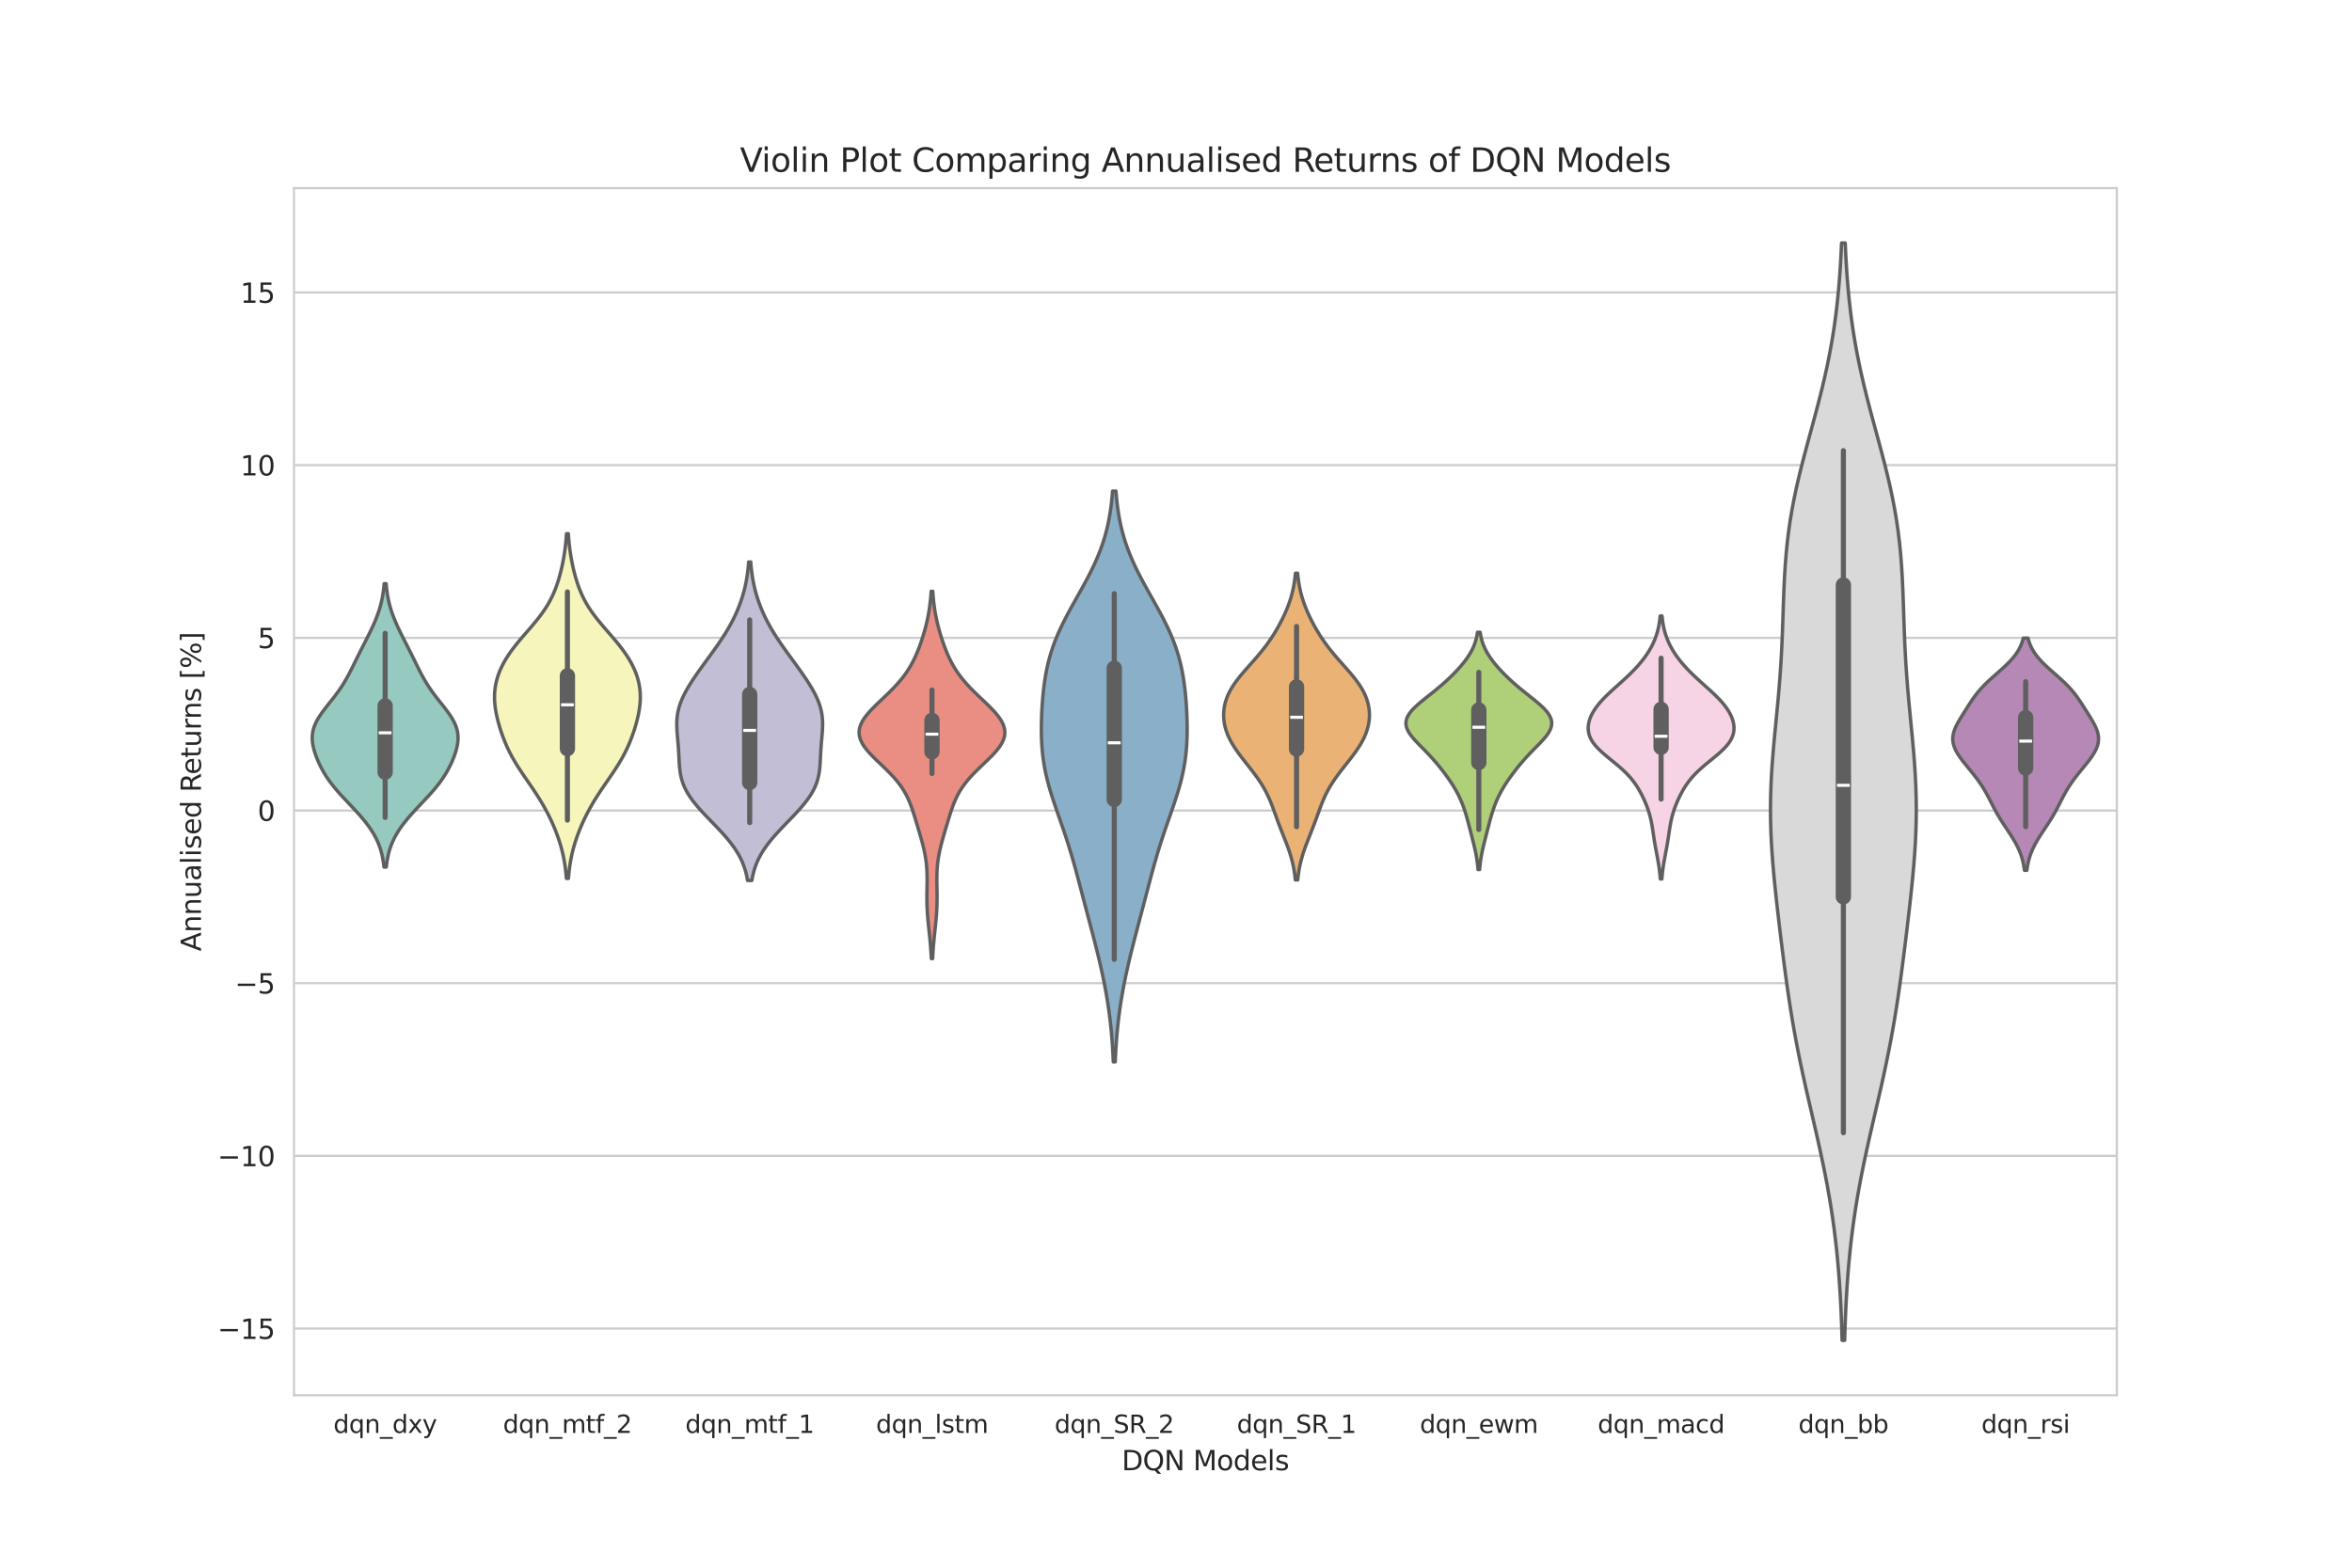 <?xml version="1.0" encoding="utf-8" standalone="no"?>
<!DOCTYPE svg PUBLIC "-//W3C//DTD SVG 1.1//EN"
  "http://www.w3.org/Graphics/SVG/1.1/DTD/svg11.dtd">
<svg xmlns:xlink="http://www.w3.org/1999/xlink" width="864pt" height="576pt" viewBox="0 0 864 576" xmlns="http://www.w3.org/2000/svg" version="1.1">
 <defs>
  <style type="text/css">*{stroke-linejoin: round; stroke-linecap: butt}</style>
 </defs>
 <g id="figure_1">
  <g id="patch_1">
   <path d="M 0 576 
L 864 576 
L 864 0 
L 0 0 
z
" style="fill: #ffffff"/>
  </g>
  <g id="axes_1">
   <g id="patch_2">
    <path d="M 108 512.64 
L 777.6 512.64 
L 777.6 69.12 
L 108 69.12 
z
" style="fill: #ffffff"/>
   </g>
   <g id="matplotlib.axis_1">
    <g id="xtick_1">
     <g id="text_1">
      <!-- dqn_dxy -->
      <g style="fill: #262626" transform="translate(122.481 526.479) scale(0.09 -0.09)">
       <defs>
        <path id="DejaVuSans-64" d="M 2906 2969 
L 2906 4863 
L 3481 4863 
L 3481 0 
L 2906 0 
L 2906 525 
Q 2725 213 2448 61 
Q 2172 -91 1784 -91 
Q 1150 -91 751 415 
Q 353 922 353 1747 
Q 353 2572 751 3078 
Q 1150 3584 1784 3584 
Q 2172 3584 2448 3432 
Q 2725 3281 2906 2969 
z
M 947 1747 
Q 947 1113 1208 752 
Q 1469 391 1925 391 
Q 2381 391 2643 752 
Q 2906 1113 2906 1747 
Q 2906 2381 2643 2742 
Q 2381 3103 1925 3103 
Q 1469 3103 1208 2742 
Q 947 2381 947 1747 
z
" transform="scale(0.016)"/>
        <path id="DejaVuSans-71" d="M 947 1747 
Q 947 1113 1208 752 
Q 1469 391 1925 391 
Q 2381 391 2643 752 
Q 2906 1113 2906 1747 
Q 2906 2381 2643 2742 
Q 2381 3103 1925 3103 
Q 1469 3103 1208 2742 
Q 947 2381 947 1747 
z
M 2906 525 
Q 2725 213 2448 61 
Q 2172 -91 1784 -91 
Q 1150 -91 751 415 
Q 353 922 353 1747 
Q 353 2572 751 3078 
Q 1150 3584 1784 3584 
Q 2172 3584 2448 3432 
Q 2725 3281 2906 2969 
L 2906 3500 
L 3481 3500 
L 3481 -1331 
L 2906 -1331 
L 2906 525 
z
" transform="scale(0.016)"/>
        <path id="DejaVuSans-6e" d="M 3513 2113 
L 3513 0 
L 2938 0 
L 2938 2094 
Q 2938 2591 2744 2837 
Q 2550 3084 2163 3084 
Q 1697 3084 1428 2787 
Q 1159 2491 1159 1978 
L 1159 0 
L 581 0 
L 581 3500 
L 1159 3500 
L 1159 2956 
Q 1366 3272 1645 3428 
Q 1925 3584 2291 3584 
Q 2894 3584 3203 3211 
Q 3513 2838 3513 2113 
z
" transform="scale(0.016)"/>
        <path id="DejaVuSans-5f" d="M 3263 -1063 
L 3263 -1509 
L -63 -1509 
L -63 -1063 
L 3263 -1063 
z
" transform="scale(0.016)"/>
        <path id="DejaVuSans-78" d="M 3513 3500 
L 2247 1797 
L 3578 0 
L 2900 0 
L 1881 1375 
L 863 0 
L 184 0 
L 1544 1831 
L 300 3500 
L 978 3500 
L 1906 2253 
L 2834 3500 
L 3513 3500 
z
" transform="scale(0.016)"/>
        <path id="DejaVuSans-79" d="M 2059 -325 
Q 1816 -950 1584 -1140 
Q 1353 -1331 966 -1331 
L 506 -1331 
L 506 -850 
L 844 -850 
Q 1081 -850 1212 -737 
Q 1344 -625 1503 -206 
L 1606 56 
L 191 3500 
L 800 3500 
L 1894 763 
L 2988 3500 
L 3597 3500 
L 2059 -325 
z
" transform="scale(0.016)"/>
       </defs>
       <use xlink:href="#DejaVuSans-64"/>
       <use xlink:href="#DejaVuSans-71" x="63.477"/>
       <use xlink:href="#DejaVuSans-6e" x="126.953"/>
       <use xlink:href="#DejaVuSans-5f" x="190.332"/>
       <use xlink:href="#DejaVuSans-64" x="240.332"/>
       <use xlink:href="#DejaVuSans-78" x="303.809"/>
       <use xlink:href="#DejaVuSans-79" x="362.988"/>
      </g>
     </g>
    </g>
    <g id="xtick_2">
     <g id="text_2">
      <!-- dqn_mtf_2 -->
      <g style="fill: #262626" transform="translate(184.78 526.479) scale(0.09 -0.09)">
       <defs>
        <path id="DejaVuSans-6d" d="M 3328 2828 
Q 3544 3216 3844 3400 
Q 4144 3584 4550 3584 
Q 5097 3584 5394 3201 
Q 5691 2819 5691 2113 
L 5691 0 
L 5113 0 
L 5113 2094 
Q 5113 2597 4934 2840 
Q 4756 3084 4391 3084 
Q 3944 3084 3684 2787 
Q 3425 2491 3425 1978 
L 3425 0 
L 2847 0 
L 2847 2094 
Q 2847 2600 2669 2842 
Q 2491 3084 2119 3084 
Q 1678 3084 1418 2786 
Q 1159 2488 1159 1978 
L 1159 0 
L 581 0 
L 581 3500 
L 1159 3500 
L 1159 2956 
Q 1356 3278 1631 3431 
Q 1906 3584 2284 3584 
Q 2666 3584 2933 3390 
Q 3200 3197 3328 2828 
z
" transform="scale(0.016)"/>
        <path id="DejaVuSans-74" d="M 1172 4494 
L 1172 3500 
L 2356 3500 
L 2356 3053 
L 1172 3053 
L 1172 1153 
Q 1172 725 1289 603 
Q 1406 481 1766 481 
L 2356 481 
L 2356 0 
L 1766 0 
Q 1100 0 847 248 
Q 594 497 594 1153 
L 594 3053 
L 172 3053 
L 172 3500 
L 594 3500 
L 594 4494 
L 1172 4494 
z
" transform="scale(0.016)"/>
        <path id="DejaVuSans-66" d="M 2375 4863 
L 2375 4384 
L 1825 4384 
Q 1516 4384 1395 4259 
Q 1275 4134 1275 3809 
L 1275 3500 
L 2222 3500 
L 2222 3053 
L 1275 3053 
L 1275 0 
L 697 0 
L 697 3053 
L 147 3053 
L 147 3500 
L 697 3500 
L 697 3744 
Q 697 4328 969 4595 
Q 1241 4863 1831 4863 
L 2375 4863 
z
" transform="scale(0.016)"/>
        <path id="DejaVuSans-32" d="M 1228 531 
L 3431 531 
L 3431 0 
L 469 0 
L 469 531 
Q 828 903 1448 1529 
Q 2069 2156 2228 2338 
Q 2531 2678 2651 2914 
Q 2772 3150 2772 3378 
Q 2772 3750 2511 3984 
Q 2250 4219 1831 4219 
Q 1534 4219 1204 4116 
Q 875 4013 500 3803 
L 500 4441 
Q 881 4594 1212 4672 
Q 1544 4750 1819 4750 
Q 2544 4750 2975 4387 
Q 3406 4025 3406 3419 
Q 3406 3131 3298 2873 
Q 3191 2616 2906 2266 
Q 2828 2175 2409 1742 
Q 1991 1309 1228 531 
z
" transform="scale(0.016)"/>
       </defs>
       <use xlink:href="#DejaVuSans-64"/>
       <use xlink:href="#DejaVuSans-71" x="63.477"/>
       <use xlink:href="#DejaVuSans-6e" x="126.953"/>
       <use xlink:href="#DejaVuSans-5f" x="190.332"/>
       <use xlink:href="#DejaVuSans-6d" x="240.332"/>
       <use xlink:href="#DejaVuSans-74" x="337.744"/>
       <use xlink:href="#DejaVuSans-66" x="376.953"/>
       <use xlink:href="#DejaVuSans-5f" x="412.158"/>
       <use xlink:href="#DejaVuSans-32" x="462.158"/>
      </g>
     </g>
    </g>
    <g id="xtick_3">
     <g id="text_3">
      <!-- dqn_mtf_1 -->
      <g style="fill: #262626" transform="translate(251.74 526.479) scale(0.09 -0.09)">
       <defs>
        <path id="DejaVuSans-31" d="M 794 531 
L 1825 531 
L 1825 4091 
L 703 3866 
L 703 4441 
L 1819 4666 
L 2450 4666 
L 2450 531 
L 3481 531 
L 3481 0 
L 794 0 
L 794 531 
z
" transform="scale(0.016)"/>
       </defs>
       <use xlink:href="#DejaVuSans-64"/>
       <use xlink:href="#DejaVuSans-71" x="63.477"/>
       <use xlink:href="#DejaVuSans-6e" x="126.953"/>
       <use xlink:href="#DejaVuSans-5f" x="190.332"/>
       <use xlink:href="#DejaVuSans-6d" x="240.332"/>
       <use xlink:href="#DejaVuSans-74" x="337.744"/>
       <use xlink:href="#DejaVuSans-66" x="376.953"/>
       <use xlink:href="#DejaVuSans-5f" x="412.158"/>
       <use xlink:href="#DejaVuSans-31" x="462.158"/>
      </g>
     </g>
    </g>
    <g id="xtick_4">
     <g id="text_4">
      <!-- dqn_lstm -->
      <g style="fill: #262626" transform="translate(321.803 526.479) scale(0.09 -0.09)">
       <defs>
        <path id="DejaVuSans-6c" d="M 603 4863 
L 1178 4863 
L 1178 0 
L 603 0 
L 603 4863 
z
" transform="scale(0.016)"/>
        <path id="DejaVuSans-73" d="M 2834 3397 
L 2834 2853 
Q 2591 2978 2328 3040 
Q 2066 3103 1784 3103 
Q 1356 3103 1142 2972 
Q 928 2841 928 2578 
Q 928 2378 1081 2264 
Q 1234 2150 1697 2047 
L 1894 2003 
Q 2506 1872 2764 1633 
Q 3022 1394 3022 966 
Q 3022 478 2636 193 
Q 2250 -91 1575 -91 
Q 1294 -91 989 -36 
Q 684 19 347 128 
L 347 722 
Q 666 556 975 473 
Q 1284 391 1588 391 
Q 1994 391 2212 530 
Q 2431 669 2431 922 
Q 2431 1156 2273 1281 
Q 2116 1406 1581 1522 
L 1381 1569 
Q 847 1681 609 1914 
Q 372 2147 372 2553 
Q 372 3047 722 3315 
Q 1072 3584 1716 3584 
Q 2034 3584 2315 3537 
Q 2597 3491 2834 3397 
z
" transform="scale(0.016)"/>
       </defs>
       <use xlink:href="#DejaVuSans-64"/>
       <use xlink:href="#DejaVuSans-71" x="63.477"/>
       <use xlink:href="#DejaVuSans-6e" x="126.953"/>
       <use xlink:href="#DejaVuSans-5f" x="190.332"/>
       <use xlink:href="#DejaVuSans-6c" x="240.332"/>
       <use xlink:href="#DejaVuSans-73" x="268.115"/>
       <use xlink:href="#DejaVuSans-74" x="320.215"/>
       <use xlink:href="#DejaVuSans-6d" x="359.424"/>
      </g>
     </g>
    </g>
    <g id="xtick_5">
     <g id="text_5">
      <!-- dqn_SR_2 -->
      <g style="fill: #262626" transform="translate(387.408 526.479) scale(0.09 -0.09)">
       <defs>
        <path id="DejaVuSans-53" d="M 3425 4513 
L 3425 3897 
Q 3066 4069 2747 4153 
Q 2428 4238 2131 4238 
Q 1616 4238 1336 4038 
Q 1056 3838 1056 3469 
Q 1056 3159 1242 3001 
Q 1428 2844 1947 2747 
L 2328 2669 
Q 3034 2534 3370 2195 
Q 3706 1856 3706 1288 
Q 3706 609 3251 259 
Q 2797 -91 1919 -91 
Q 1588 -91 1214 -16 
Q 841 59 441 206 
L 441 856 
Q 825 641 1194 531 
Q 1563 422 1919 422 
Q 2459 422 2753 634 
Q 3047 847 3047 1241 
Q 3047 1584 2836 1778 
Q 2625 1972 2144 2069 
L 1759 2144 
Q 1053 2284 737 2584 
Q 422 2884 422 3419 
Q 422 4038 858 4394 
Q 1294 4750 2059 4750 
Q 2388 4750 2728 4690 
Q 3069 4631 3425 4513 
z
" transform="scale(0.016)"/>
        <path id="DejaVuSans-52" d="M 2841 2188 
Q 3044 2119 3236 1894 
Q 3428 1669 3622 1275 
L 4263 0 
L 3584 0 
L 2988 1197 
Q 2756 1666 2539 1819 
Q 2322 1972 1947 1972 
L 1259 1972 
L 1259 0 
L 628 0 
L 628 4666 
L 2053 4666 
Q 2853 4666 3247 4331 
Q 3641 3997 3641 3322 
Q 3641 2881 3436 2590 
Q 3231 2300 2841 2188 
z
M 1259 4147 
L 1259 2491 
L 2053 2491 
Q 2509 2491 2742 2702 
Q 2975 2913 2975 3322 
Q 2975 3731 2742 3939 
Q 2509 4147 2053 4147 
L 1259 4147 
z
" transform="scale(0.016)"/>
       </defs>
       <use xlink:href="#DejaVuSans-64"/>
       <use xlink:href="#DejaVuSans-71" x="63.477"/>
       <use xlink:href="#DejaVuSans-6e" x="126.953"/>
       <use xlink:href="#DejaVuSans-5f" x="190.332"/>
       <use xlink:href="#DejaVuSans-53" x="240.332"/>
       <use xlink:href="#DejaVuSans-52" x="303.809"/>
       <use xlink:href="#DejaVuSans-5f" x="373.291"/>
       <use xlink:href="#DejaVuSans-32" x="423.291"/>
      </g>
     </g>
    </g>
    <g id="xtick_6">
     <g id="text_6">
      <!-- dqn_SR_1 -->
      <g style="fill: #262626" transform="translate(454.368 526.479) scale(0.09 -0.09)">
       <use xlink:href="#DejaVuSans-64"/>
       <use xlink:href="#DejaVuSans-71" x="63.477"/>
       <use xlink:href="#DejaVuSans-6e" x="126.953"/>
       <use xlink:href="#DejaVuSans-5f" x="190.332"/>
       <use xlink:href="#DejaVuSans-53" x="240.332"/>
       <use xlink:href="#DejaVuSans-52" x="303.809"/>
       <use xlink:href="#DejaVuSans-5f" x="373.291"/>
       <use xlink:href="#DejaVuSans-31" x="423.291"/>
      </g>
     </g>
    </g>
    <g id="xtick_7">
     <g id="text_7">
      <!-- dqn_ewm -->
      <g style="fill: #262626" transform="translate(521.592 526.479) scale(0.09 -0.09)">
       <defs>
        <path id="DejaVuSans-65" d="M 3597 1894 
L 3597 1613 
L 953 1613 
Q 991 1019 1311 708 
Q 1631 397 2203 397 
Q 2534 397 2845 478 
Q 3156 559 3463 722 
L 3463 178 
Q 3153 47 2828 -22 
Q 2503 -91 2169 -91 
Q 1331 -91 842 396 
Q 353 884 353 1716 
Q 353 2575 817 3079 
Q 1281 3584 2069 3584 
Q 2775 3584 3186 3129 
Q 3597 2675 3597 1894 
z
M 3022 2063 
Q 3016 2534 2758 2815 
Q 2500 3097 2075 3097 
Q 1594 3097 1305 2825 
Q 1016 2553 972 2059 
L 3022 2063 
z
" transform="scale(0.016)"/>
        <path id="DejaVuSans-77" d="M 269 3500 
L 844 3500 
L 1563 769 
L 2278 3500 
L 2956 3500 
L 3675 769 
L 4391 3500 
L 4966 3500 
L 4050 0 
L 3372 0 
L 2619 2869 
L 1863 0 
L 1184 0 
L 269 3500 
z
" transform="scale(0.016)"/>
       </defs>
       <use xlink:href="#DejaVuSans-64"/>
       <use xlink:href="#DejaVuSans-71" x="63.477"/>
       <use xlink:href="#DejaVuSans-6e" x="126.953"/>
       <use xlink:href="#DejaVuSans-5f" x="190.332"/>
       <use xlink:href="#DejaVuSans-65" x="240.332"/>
       <use xlink:href="#DejaVuSans-77" x="301.855"/>
       <use xlink:href="#DejaVuSans-6d" x="383.643"/>
      </g>
     </g>
    </g>
    <g id="xtick_8">
     <g id="text_8">
      <!-- dqn_macd -->
      <g style="fill: #262626" transform="translate(586.913 526.479) scale(0.09 -0.09)">
       <defs>
        <path id="DejaVuSans-61" d="M 2194 1759 
Q 1497 1759 1228 1600 
Q 959 1441 959 1056 
Q 959 750 1161 570 
Q 1363 391 1709 391 
Q 2188 391 2477 730 
Q 2766 1069 2766 1631 
L 2766 1759 
L 2194 1759 
z
M 3341 1997 
L 3341 0 
L 2766 0 
L 2766 531 
Q 2569 213 2275 61 
Q 1981 -91 1556 -91 
Q 1019 -91 701 211 
Q 384 513 384 1019 
Q 384 1609 779 1909 
Q 1175 2209 1959 2209 
L 2766 2209 
L 2766 2266 
Q 2766 2663 2505 2880 
Q 2244 3097 1772 3097 
Q 1472 3097 1187 3025 
Q 903 2953 641 2809 
L 641 3341 
Q 956 3463 1253 3523 
Q 1550 3584 1831 3584 
Q 2591 3584 2966 3190 
Q 3341 2797 3341 1997 
z
" transform="scale(0.016)"/>
        <path id="DejaVuSans-63" d="M 3122 3366 
L 3122 2828 
Q 2878 2963 2633 3030 
Q 2388 3097 2138 3097 
Q 1578 3097 1268 2742 
Q 959 2388 959 1747 
Q 959 1106 1268 751 
Q 1578 397 2138 397 
Q 2388 397 2633 464 
Q 2878 531 3122 666 
L 3122 134 
Q 2881 22 2623 -34 
Q 2366 -91 2075 -91 
Q 1284 -91 818 406 
Q 353 903 353 1747 
Q 353 2603 823 3093 
Q 1294 3584 2113 3584 
Q 2378 3584 2631 3529 
Q 2884 3475 3122 3366 
z
" transform="scale(0.016)"/>
       </defs>
       <use xlink:href="#DejaVuSans-64"/>
       <use xlink:href="#DejaVuSans-71" x="63.477"/>
       <use xlink:href="#DejaVuSans-6e" x="126.953"/>
       <use xlink:href="#DejaVuSans-5f" x="190.332"/>
       <use xlink:href="#DejaVuSans-6d" x="240.332"/>
       <use xlink:href="#DejaVuSans-61" x="337.744"/>
       <use xlink:href="#DejaVuSans-63" x="399.023"/>
       <use xlink:href="#DejaVuSans-64" x="454.004"/>
      </g>
     </g>
    </g>
    <g id="xtick_9">
     <g id="text_9">
      <!-- dqn_bb -->
      <g style="fill: #262626" transform="translate(660.631 526.479) scale(0.09 -0.09)">
       <defs>
        <path id="DejaVuSans-62" d="M 3116 1747 
Q 3116 2381 2855 2742 
Q 2594 3103 2138 3103 
Q 1681 3103 1420 2742 
Q 1159 2381 1159 1747 
Q 1159 1113 1420 752 
Q 1681 391 2138 391 
Q 2594 391 2855 752 
Q 3116 1113 3116 1747 
z
M 1159 2969 
Q 1341 3281 1617 3432 
Q 1894 3584 2278 3584 
Q 2916 3584 3314 3078 
Q 3713 2572 3713 1747 
Q 3713 922 3314 415 
Q 2916 -91 2278 -91 
Q 1894 -91 1617 61 
Q 1341 213 1159 525 
L 1159 0 
L 581 0 
L 581 4863 
L 1159 4863 
L 1159 2969 
z
" transform="scale(0.016)"/>
       </defs>
       <use xlink:href="#DejaVuSans-64"/>
       <use xlink:href="#DejaVuSans-71" x="63.477"/>
       <use xlink:href="#DejaVuSans-6e" x="126.953"/>
       <use xlink:href="#DejaVuSans-5f" x="190.332"/>
       <use xlink:href="#DejaVuSans-62" x="240.332"/>
       <use xlink:href="#DejaVuSans-62" x="303.809"/>
      </g>
     </g>
    </g>
    <g id="xtick_10">
     <g id="text_10">
      <!-- dqn_rsi -->
      <g style="fill: #262626" transform="translate(727.86 526.479) scale(0.09 -0.09)">
       <defs>
        <path id="DejaVuSans-72" d="M 2631 2963 
Q 2534 3019 2420 3045 
Q 2306 3072 2169 3072 
Q 1681 3072 1420 2755 
Q 1159 2438 1159 1844 
L 1159 0 
L 581 0 
L 581 3500 
L 1159 3500 
L 1159 2956 
Q 1341 3275 1631 3429 
Q 1922 3584 2338 3584 
Q 2397 3584 2469 3576 
Q 2541 3569 2628 3553 
L 2631 2963 
z
" transform="scale(0.016)"/>
        <path id="DejaVuSans-69" d="M 603 3500 
L 1178 3500 
L 1178 0 
L 603 0 
L 603 3500 
z
M 603 4863 
L 1178 4863 
L 1178 4134 
L 603 4134 
L 603 4863 
z
" transform="scale(0.016)"/>
       </defs>
       <use xlink:href="#DejaVuSans-64"/>
       <use xlink:href="#DejaVuSans-71" x="63.477"/>
       <use xlink:href="#DejaVuSans-6e" x="126.953"/>
       <use xlink:href="#DejaVuSans-5f" x="190.332"/>
       <use xlink:href="#DejaVuSans-72" x="240.332"/>
       <use xlink:href="#DejaVuSans-73" x="281.445"/>
       <use xlink:href="#DejaVuSans-69" x="333.545"/>
      </g>
     </g>
    </g>
    <g id="text_11">
     <!-- DQN Models -->
     <g style="fill: #262626" transform="translate(412.066 540.199) scale(0.1 -0.1)">
      <defs>
       <path id="DejaVuSans-44" d="M 1259 4147 
L 1259 519 
L 2022 519 
Q 2988 519 3436 956 
Q 3884 1394 3884 2338 
Q 3884 3275 3436 3711 
Q 2988 4147 2022 4147 
L 1259 4147 
z
M 628 4666 
L 1925 4666 
Q 3281 4666 3915 4102 
Q 4550 3538 4550 2338 
Q 4550 1131 3912 565 
Q 3275 0 1925 0 
L 628 0 
L 628 4666 
z
" transform="scale(0.016)"/>
       <path id="DejaVuSans-51" d="M 2522 4238 
Q 1834 4238 1429 3725 
Q 1025 3213 1025 2328 
Q 1025 1447 1429 934 
Q 1834 422 2522 422 
Q 3209 422 3611 934 
Q 4013 1447 4013 2328 
Q 4013 3213 3611 3725 
Q 3209 4238 2522 4238 
z
M 3406 84 
L 4238 -825 
L 3475 -825 
L 2784 -78 
Q 2681 -84 2626 -87 
Q 2572 -91 2522 -91 
Q 1538 -91 948 567 
Q 359 1225 359 2328 
Q 359 3434 948 4092 
Q 1538 4750 2522 4750 
Q 3503 4750 4090 4092 
Q 4678 3434 4678 2328 
Q 4678 1516 4351 937 
Q 4025 359 3406 84 
z
" transform="scale(0.016)"/>
       <path id="DejaVuSans-4e" d="M 628 4666 
L 1478 4666 
L 3547 763 
L 3547 4666 
L 4159 4666 
L 4159 0 
L 3309 0 
L 1241 3903 
L 1241 0 
L 628 0 
L 628 4666 
z
" transform="scale(0.016)"/>
       <path id="DejaVuSans-20" transform="scale(0.016)"/>
       <path id="DejaVuSans-4d" d="M 628 4666 
L 1569 4666 
L 2759 1491 
L 3956 4666 
L 4897 4666 
L 4897 0 
L 4281 0 
L 4281 4097 
L 3078 897 
L 2444 897 
L 1241 4097 
L 1241 0 
L 628 0 
L 628 4666 
z
" transform="scale(0.016)"/>
       <path id="DejaVuSans-6f" d="M 1959 3097 
Q 1497 3097 1228 2736 
Q 959 2375 959 1747 
Q 959 1119 1226 758 
Q 1494 397 1959 397 
Q 2419 397 2687 759 
Q 2956 1122 2956 1747 
Q 2956 2369 2687 2733 
Q 2419 3097 1959 3097 
z
M 1959 3584 
Q 2709 3584 3137 3096 
Q 3566 2609 3566 1747 
Q 3566 888 3137 398 
Q 2709 -91 1959 -91 
Q 1206 -91 779 398 
Q 353 888 353 1747 
Q 353 2609 779 3096 
Q 1206 3584 1959 3584 
z
" transform="scale(0.016)"/>
      </defs>
      <use xlink:href="#DejaVuSans-44"/>
      <use xlink:href="#DejaVuSans-51" x="77.002"/>
      <use xlink:href="#DejaVuSans-4e" x="155.713"/>
      <use xlink:href="#DejaVuSans-20" x="230.518"/>
      <use xlink:href="#DejaVuSans-4d" x="262.305"/>
      <use xlink:href="#DejaVuSans-6f" x="348.584"/>
      <use xlink:href="#DejaVuSans-64" x="409.766"/>
      <use xlink:href="#DejaVuSans-65" x="473.242"/>
      <use xlink:href="#DejaVuSans-6c" x="534.766"/>
      <use xlink:href="#DejaVuSans-73" x="562.549"/>
     </g>
    </g>
   </g>
   <g id="matplotlib.axis_2">
    <g id="ytick_1">
     <g id="line2d_1">
      <path d="M 108 488.139 
L 777.6 488.139 
" clip-path="url(#p9a6084c9e4)" style="fill: none; stroke: #cccccc; stroke-width: 0.8; stroke-linecap: round"/>
     </g>
     <g id="text_12">
      <!-- −15 -->
      <g style="fill: #262626" transform="translate(79.895 491.938) scale(0.1 -0.1)">
       <defs>
        <path id="DejaVuSans-2212" d="M 678 2272 
L 4684 2272 
L 4684 1741 
L 678 1741 
L 678 2272 
z
" transform="scale(0.016)"/>
        <path id="DejaVuSans-35" d="M 691 4666 
L 3169 4666 
L 3169 4134 
L 1269 4134 
L 1269 2991 
Q 1406 3038 1543 3061 
Q 1681 3084 1819 3084 
Q 2600 3084 3056 2656 
Q 3513 2228 3513 1497 
Q 3513 744 3044 326 
Q 2575 -91 1722 -91 
Q 1428 -91 1123 -41 
Q 819 9 494 109 
L 494 744 
Q 775 591 1075 516 
Q 1375 441 1709 441 
Q 2250 441 2565 725 
Q 2881 1009 2881 1497 
Q 2881 1984 2565 2268 
Q 2250 2553 1709 2553 
Q 1456 2553 1204 2497 
Q 953 2441 691 2322 
L 691 4666 
z
" transform="scale(0.016)"/>
       </defs>
       <use xlink:href="#DejaVuSans-2212"/>
       <use xlink:href="#DejaVuSans-31" x="83.789"/>
       <use xlink:href="#DejaVuSans-35" x="147.412"/>
      </g>
     </g>
    </g>
    <g id="ytick_2">
     <g id="line2d_2">
      <path d="M 108 424.691 
L 777.6 424.691 
" clip-path="url(#p9a6084c9e4)" style="fill: none; stroke: #cccccc; stroke-width: 0.8; stroke-linecap: round"/>
     </g>
     <g id="text_13">
      <!-- −10 -->
      <g style="fill: #262626" transform="translate(79.895 428.49) scale(0.1 -0.1)">
       <defs>
        <path id="DejaVuSans-30" d="M 2034 4250 
Q 1547 4250 1301 3770 
Q 1056 3291 1056 2328 
Q 1056 1369 1301 889 
Q 1547 409 2034 409 
Q 2525 409 2770 889 
Q 3016 1369 3016 2328 
Q 3016 3291 2770 3770 
Q 2525 4250 2034 4250 
z
M 2034 4750 
Q 2819 4750 3233 4129 
Q 3647 3509 3647 2328 
Q 3647 1150 3233 529 
Q 2819 -91 2034 -91 
Q 1250 -91 836 529 
Q 422 1150 422 2328 
Q 422 3509 836 4129 
Q 1250 4750 2034 4750 
z
" transform="scale(0.016)"/>
       </defs>
       <use xlink:href="#DejaVuSans-2212"/>
       <use xlink:href="#DejaVuSans-31" x="83.789"/>
       <use xlink:href="#DejaVuSans-30" x="147.412"/>
      </g>
     </g>
    </g>
    <g id="ytick_3">
     <g id="line2d_3">
      <path d="M 108 361.244 
L 777.6 361.244 
" clip-path="url(#p9a6084c9e4)" style="fill: none; stroke: #cccccc; stroke-width: 0.8; stroke-linecap: round"/>
     </g>
     <g id="text_14">
      <!-- −5 -->
      <g style="fill: #262626" transform="translate(86.258 365.043) scale(0.1 -0.1)">
       <use xlink:href="#DejaVuSans-2212"/>
       <use xlink:href="#DejaVuSans-35" x="83.789"/>
      </g>
     </g>
    </g>
    <g id="ytick_4">
     <g id="line2d_4">
      <path d="M 108 297.796 
L 777.6 297.796 
" clip-path="url(#p9a6084c9e4)" style="fill: none; stroke: #cccccc; stroke-width: 0.8; stroke-linecap: round"/>
     </g>
     <g id="text_15">
      <!-- 0 -->
      <g style="fill: #262626" transform="translate(94.638 301.595) scale(0.1 -0.1)">
       <use xlink:href="#DejaVuSans-30"/>
      </g>
     </g>
    </g>
    <g id="ytick_5">
     <g id="line2d_5">
      <path d="M 108 234.348 
L 777.6 234.348 
" clip-path="url(#p9a6084c9e4)" style="fill: none; stroke: #cccccc; stroke-width: 0.8; stroke-linecap: round"/>
     </g>
     <g id="text_16">
      <!-- 5 -->
      <g style="fill: #262626" transform="translate(94.638 238.147) scale(0.1 -0.1)">
       <use xlink:href="#DejaVuSans-35"/>
      </g>
     </g>
    </g>
    <g id="ytick_6">
     <g id="line2d_6">
      <path d="M 108 170.9 
L 777.6 170.9 
" clip-path="url(#p9a6084c9e4)" style="fill: none; stroke: #cccccc; stroke-width: 0.8; stroke-linecap: round"/>
     </g>
     <g id="text_17">
      <!-- 10 -->
      <g style="fill: #262626" transform="translate(88.275 174.7) scale(0.1 -0.1)">
       <use xlink:href="#DejaVuSans-31"/>
       <use xlink:href="#DejaVuSans-30" x="63.623"/>
      </g>
     </g>
    </g>
    <g id="ytick_7">
     <g id="line2d_7">
      <path d="M 108 107.453 
L 777.6 107.453 
" clip-path="url(#p9a6084c9e4)" style="fill: none; stroke: #cccccc; stroke-width: 0.8; stroke-linecap: round"/>
     </g>
     <g id="text_18">
      <!-- 15 -->
      <g style="fill: #262626" transform="translate(88.275 111.252) scale(0.1 -0.1)">
       <use xlink:href="#DejaVuSans-31"/>
       <use xlink:href="#DejaVuSans-35" x="63.623"/>
      </g>
     </g>
    </g>
    <g id="text_19">
     <!-- Annualised Returns [%] -->
     <g style="fill: #262626" transform="translate(73.816 349.531) rotate(-90) scale(0.1 -0.1)">
      <defs>
       <path id="DejaVuSans-41" d="M 2188 4044 
L 1331 1722 
L 3047 1722 
L 2188 4044 
z
M 1831 4666 
L 2547 4666 
L 4325 0 
L 3669 0 
L 3244 1197 
L 1141 1197 
L 716 0 
L 50 0 
L 1831 4666 
z
" transform="scale(0.016)"/>
       <path id="DejaVuSans-75" d="M 544 1381 
L 544 3500 
L 1119 3500 
L 1119 1403 
Q 1119 906 1312 657 
Q 1506 409 1894 409 
Q 2359 409 2629 706 
Q 2900 1003 2900 1516 
L 2900 3500 
L 3475 3500 
L 3475 0 
L 2900 0 
L 2900 538 
Q 2691 219 2414 64 
Q 2138 -91 1772 -91 
Q 1169 -91 856 284 
Q 544 659 544 1381 
z
M 1991 3584 
L 1991 3584 
z
" transform="scale(0.016)"/>
       <path id="DejaVuSans-5b" d="M 550 4863 
L 1875 4863 
L 1875 4416 
L 1125 4416 
L 1125 -397 
L 1875 -397 
L 1875 -844 
L 550 -844 
L 550 4863 
z
" transform="scale(0.016)"/>
       <path id="DejaVuSans-25" d="M 4653 2053 
Q 4381 2053 4226 1822 
Q 4072 1591 4072 1178 
Q 4072 772 4226 539 
Q 4381 306 4653 306 
Q 4919 306 5073 539 
Q 5228 772 5228 1178 
Q 5228 1588 5073 1820 
Q 4919 2053 4653 2053 
z
M 4653 2450 
Q 5147 2450 5437 2106 
Q 5728 1763 5728 1178 
Q 5728 594 5436 251 
Q 5144 -91 4653 -91 
Q 4153 -91 3862 251 
Q 3572 594 3572 1178 
Q 3572 1766 3864 2108 
Q 4156 2450 4653 2450 
z
M 1428 4353 
Q 1159 4353 1004 4120 
Q 850 3888 850 3481 
Q 850 3069 1003 2837 
Q 1156 2606 1428 2606 
Q 1700 2606 1854 2837 
Q 2009 3069 2009 3481 
Q 2009 3884 1853 4118 
Q 1697 4353 1428 4353 
z
M 4250 4750 
L 4750 4750 
L 1831 -91 
L 1331 -91 
L 4250 4750 
z
M 1428 4750 
Q 1922 4750 2215 4408 
Q 2509 4066 2509 3481 
Q 2509 2891 2217 2550 
Q 1925 2209 1428 2209 
Q 931 2209 642 2551 
Q 353 2894 353 3481 
Q 353 4063 643 4406 
Q 934 4750 1428 4750 
z
" transform="scale(0.016)"/>
       <path id="DejaVuSans-5d" d="M 1947 4863 
L 1947 -844 
L 622 -844 
L 622 -397 
L 1369 -397 
L 1369 4416 
L 622 4416 
L 622 4863 
L 1947 4863 
z
" transform="scale(0.016)"/>
      </defs>
      <use xlink:href="#DejaVuSans-41"/>
      <use xlink:href="#DejaVuSans-6e" x="68.408"/>
      <use xlink:href="#DejaVuSans-6e" x="131.787"/>
      <use xlink:href="#DejaVuSans-75" x="195.166"/>
      <use xlink:href="#DejaVuSans-61" x="258.545"/>
      <use xlink:href="#DejaVuSans-6c" x="319.824"/>
      <use xlink:href="#DejaVuSans-69" x="347.607"/>
      <use xlink:href="#DejaVuSans-73" x="375.391"/>
      <use xlink:href="#DejaVuSans-65" x="427.49"/>
      <use xlink:href="#DejaVuSans-64" x="489.014"/>
      <use xlink:href="#DejaVuSans-20" x="552.49"/>
      <use xlink:href="#DejaVuSans-52" x="584.277"/>
      <use xlink:href="#DejaVuSans-65" x="649.26"/>
      <use xlink:href="#DejaVuSans-74" x="710.783"/>
      <use xlink:href="#DejaVuSans-75" x="749.992"/>
      <use xlink:href="#DejaVuSans-72" x="813.371"/>
      <use xlink:href="#DejaVuSans-6e" x="852.734"/>
      <use xlink:href="#DejaVuSans-73" x="916.113"/>
      <use xlink:href="#DejaVuSans-20" x="968.213"/>
      <use xlink:href="#DejaVuSans-5b" x="1000"/>
      <use xlink:href="#DejaVuSans-25" x="1039.014"/>
      <use xlink:href="#DejaVuSans-5d" x="1134.033"/>
     </g>
    </g>
   </g>
   <g id="PolyCollection_1">
    <defs>
     <path id="meba27f6140" d="M 141.906 -257.436 
L 141.054 -257.436 
L 140.932 -258.487 
L 140.783 -259.539 
L 140.603 -260.59 
L 140.388 -261.642 
L 140.134 -262.693 
L 139.836 -263.745 
L 139.493 -264.796 
L 139.1 -265.848 
L 138.654 -266.899 
L 138.155 -267.951 
L 137.6 -269.002 
L 136.989 -270.054 
L 136.323 -271.105 
L 135.603 -272.157 
L 134.831 -273.208 
L 134.01 -274.259 
L 133.145 -275.311 
L 132.24 -276.362 
L 131.302 -277.414 
L 130.338 -278.465 
L 129.355 -279.517 
L 128.362 -280.568 
L 127.367 -281.62 
L 126.379 -282.671 
L 125.408 -283.723 
L 124.462 -284.774 
L 123.547 -285.826 
L 122.671 -286.877 
L 121.838 -287.929 
L 121.052 -288.98 
L 120.314 -290.032 
L 119.624 -291.083 
L 118.982 -292.135 
L 118.386 -293.186 
L 117.832 -294.238 
L 117.318 -295.289 
L 116.843 -296.34 
L 116.405 -297.392 
L 116.006 -298.443 
L 115.649 -299.495 
L 115.337 -300.546 
L 115.078 -301.598 
L 114.879 -302.649 
L 114.749 -303.701 
L 114.696 -304.752 
L 114.729 -305.804 
L 114.853 -306.855 
L 115.074 -307.907 
L 115.394 -308.958 
L 115.811 -310.01 
L 116.32 -311.061 
L 116.915 -312.113 
L 117.585 -313.164 
L 118.316 -314.216 
L 119.097 -315.267 
L 119.91 -316.319 
L 120.742 -317.37 
L 121.578 -318.421 
L 122.405 -319.473 
L 123.213 -320.524 
L 123.993 -321.576 
L 124.741 -322.627 
L 125.451 -323.679 
L 126.125 -324.73 
L 126.762 -325.782 
L 127.367 -326.833 
L 127.944 -327.885 
L 128.498 -328.936 
L 129.035 -329.988 
L 129.56 -331.039 
L 130.079 -332.091 
L 130.596 -333.142 
L 131.114 -334.194 
L 131.635 -335.245 
L 132.161 -336.297 
L 132.692 -337.348 
L 133.227 -338.399 
L 133.764 -339.451 
L 134.302 -340.502 
L 134.837 -341.554 
L 135.367 -342.605 
L 135.887 -343.657 
L 136.396 -344.708 
L 136.888 -345.76 
L 137.361 -346.811 
L 137.813 -347.863 
L 138.239 -348.914 
L 138.639 -349.966 
L 139.01 -351.017 
L 139.352 -352.069 
L 139.662 -353.12 
L 139.942 -354.172 
L 140.191 -355.223 
L 140.411 -356.275 
L 140.602 -357.326 
L 140.766 -358.378 
L 140.906 -359.429 
L 141.024 -360.48 
L 141.122 -361.532 
L 141.838 -361.532 
L 141.838 -361.532 
L 141.936 -360.48 
L 142.054 -359.429 
L 142.194 -358.378 
L 142.358 -357.326 
L 142.549 -356.275 
L 142.769 -355.223 
L 143.018 -354.172 
L 143.298 -353.12 
L 143.608 -352.069 
L 143.95 -351.017 
L 144.321 -349.966 
L 144.721 -348.914 
L 145.147 -347.863 
L 145.599 -346.811 
L 146.072 -345.76 
L 146.564 -344.708 
L 147.073 -343.657 
L 147.593 -342.605 
L 148.123 -341.554 
L 148.658 -340.502 
L 149.196 -339.451 
L 149.733 -338.399 
L 150.268 -337.348 
L 150.799 -336.297 
L 151.325 -335.245 
L 151.846 -334.194 
L 152.364 -333.142 
L 152.881 -332.091 
L 153.4 -331.039 
L 153.925 -329.988 
L 154.462 -328.936 
L 155.016 -327.885 
L 155.593 -326.833 
L 156.198 -325.782 
L 156.835 -324.73 
L 157.509 -323.679 
L 158.219 -322.627 
L 158.967 -321.576 
L 159.747 -320.524 
L 160.555 -319.473 
L 161.382 -318.421 
L 162.218 -317.37 
L 163.05 -316.319 
L 163.863 -315.267 
L 164.644 -314.216 
L 165.375 -313.164 
L 166.045 -312.113 
L 166.64 -311.061 
L 167.149 -310.01 
L 167.566 -308.958 
L 167.886 -307.907 
L 168.107 -306.855 
L 168.231 -305.804 
L 168.264 -304.752 
L 168.211 -303.701 
L 168.081 -302.649 
L 167.882 -301.598 
L 167.623 -300.546 
L 167.311 -299.495 
L 166.954 -298.443 
L 166.555 -297.392 
L 166.117 -296.34 
L 165.642 -295.289 
L 165.128 -294.238 
L 164.574 -293.186 
L 163.978 -292.135 
L 163.336 -291.083 
L 162.646 -290.032 
L 161.908 -288.98 
L 161.122 -287.929 
L 160.289 -286.877 
L 159.413 -285.826 
L 158.498 -284.774 
L 157.552 -283.723 
L 156.581 -282.671 
L 155.593 -281.62 
L 154.598 -280.568 
L 153.605 -279.517 
L 152.622 -278.465 
L 151.658 -277.414 
L 150.72 -276.362 
L 149.815 -275.311 
L 148.95 -274.259 
L 148.129 -273.208 
L 147.357 -272.157 
L 146.637 -271.105 
L 145.971 -270.054 
L 145.36 -269.002 
L 144.805 -267.951 
L 144.306 -266.899 
L 143.86 -265.848 
L 143.467 -264.796 
L 143.124 -263.745 
L 142.826 -262.693 
L 142.572 -261.642 
L 142.357 -260.59 
L 142.177 -259.539 
L 142.028 -258.487 
L 141.906 -257.436 
z
" style="stroke: #5f5f5f; stroke-width: 1.25"/>
    </defs>
    <g clip-path="url(#p9a6084c9e4)">
     <use xlink:href="#meba27f6140" x="0" y="576" style="fill: #96cac1; stroke: #5f5f5f; stroke-width: 1.25"/>
    </g>
   </g>
   <g id="PolyCollection_2">
    <defs>
     <path id="mcdb25cd9af" d="M 208.817 -253.266 
L 208.063 -253.266 
L 207.956 -254.545 
L 207.827 -255.824 
L 207.673 -257.104 
L 207.492 -258.383 
L 207.281 -259.662 
L 207.039 -260.941 
L 206.765 -262.221 
L 206.457 -263.5 
L 206.116 -264.779 
L 205.742 -266.058 
L 205.335 -267.338 
L 204.896 -268.617 
L 204.426 -269.896 
L 203.925 -271.176 
L 203.393 -272.455 
L 202.832 -273.734 
L 202.24 -275.013 
L 201.616 -276.293 
L 200.961 -277.572 
L 200.274 -278.851 
L 199.554 -280.131 
L 198.802 -281.41 
L 198.019 -282.689 
L 197.207 -283.968 
L 196.369 -285.248 
L 195.511 -286.527 
L 194.638 -287.806 
L 193.757 -289.086 
L 192.877 -290.365 
L 192.006 -291.644 
L 191.152 -292.923 
L 190.322 -294.203 
L 189.524 -295.482 
L 188.763 -296.761 
L 188.042 -298.04 
L 187.364 -299.32 
L 186.73 -300.599 
L 186.137 -301.878 
L 185.585 -303.158 
L 185.071 -304.437 
L 184.592 -305.716 
L 184.146 -306.995 
L 183.73 -308.275 
L 183.345 -309.554 
L 182.991 -310.833 
L 182.67 -312.113 
L 182.385 -313.392 
L 182.139 -314.671 
L 181.939 -315.95 
L 181.788 -317.23 
L 181.693 -318.509 
L 181.656 -319.788 
L 181.683 -321.068 
L 181.776 -322.347 
L 181.939 -323.626 
L 182.172 -324.905 
L 182.477 -326.185 
L 182.855 -327.464 
L 183.305 -328.743 
L 183.829 -330.023 
L 184.425 -331.302 
L 185.094 -332.581 
L 185.834 -333.86 
L 186.644 -335.14 
L 187.52 -336.419 
L 188.458 -337.698 
L 189.45 -338.977 
L 190.489 -340.257 
L 191.565 -341.536 
L 192.664 -342.815 
L 193.774 -344.095 
L 194.88 -345.374 
L 195.969 -346.653 
L 197.026 -347.932 
L 198.04 -349.212 
L 199.001 -350.491 
L 199.902 -351.77 
L 200.738 -353.05 
L 201.506 -354.329 
L 202.209 -355.608 
L 202.848 -356.887 
L 203.428 -358.167 
L 203.954 -359.446 
L 204.432 -360.725 
L 204.868 -362.005 
L 205.266 -363.284 
L 205.631 -364.563 
L 205.967 -365.842 
L 206.276 -367.122 
L 206.56 -368.401 
L 206.82 -369.68 
L 207.057 -370.959 
L 207.27 -372.239 
L 207.461 -373.518 
L 207.63 -374.797 
L 207.778 -376.077 
L 207.905 -377.356 
L 208.013 -378.635 
L 208.104 -379.914 
L 208.776 -379.914 
L 208.776 -379.914 
L 208.867 -378.635 
L 208.975 -377.356 
L 209.102 -376.077 
L 209.25 -374.797 
L 209.419 -373.518 
L 209.61 -372.239 
L 209.823 -370.959 
L 210.06 -369.68 
L 210.32 -368.401 
L 210.604 -367.122 
L 210.913 -365.842 
L 211.249 -364.563 
L 211.614 -363.284 
L 212.012 -362.005 
L 212.448 -360.725 
L 212.926 -359.446 
L 213.452 -358.167 
L 214.032 -356.887 
L 214.671 -355.608 
L 215.374 -354.329 
L 216.142 -353.05 
L 216.978 -351.77 
L 217.879 -350.491 
L 218.84 -349.212 
L 219.854 -347.932 
L 220.911 -346.653 
L 222 -345.374 
L 223.106 -344.095 
L 224.216 -342.815 
L 225.315 -341.536 
L 226.391 -340.257 
L 227.43 -338.977 
L 228.422 -337.698 
L 229.36 -336.419 
L 230.236 -335.14 
L 231.046 -333.86 
L 231.786 -332.581 
L 232.455 -331.302 
L 233.051 -330.023 
L 233.575 -328.743 
L 234.025 -327.464 
L 234.403 -326.185 
L 234.708 -324.905 
L 234.941 -323.626 
L 235.104 -322.347 
L 235.197 -321.068 
L 235.224 -319.788 
L 235.187 -318.509 
L 235.092 -317.23 
L 234.941 -315.95 
L 234.741 -314.671 
L 234.495 -313.392 
L 234.21 -312.113 
L 233.889 -310.833 
L 233.535 -309.554 
L 233.15 -308.275 
L 232.734 -306.995 
L 232.288 -305.716 
L 231.809 -304.437 
L 231.295 -303.158 
L 230.743 -301.878 
L 230.15 -300.599 
L 229.516 -299.32 
L 228.838 -298.04 
L 228.117 -296.761 
L 227.356 -295.482 
L 226.558 -294.203 
L 225.728 -292.923 
L 224.874 -291.644 
L 224.003 -290.365 
L 223.123 -289.086 
L 222.242 -287.806 
L 221.369 -286.527 
L 220.511 -285.248 
L 219.673 -283.968 
L 218.861 -282.689 
L 218.078 -281.41 
L 217.326 -280.131 
L 216.606 -278.851 
L 215.919 -277.572 
L 215.264 -276.293 
L 214.64 -275.013 
L 214.048 -273.734 
L 213.487 -272.455 
L 212.955 -271.176 
L 212.454 -269.896 
L 211.984 -268.617 
L 211.545 -267.338 
L 211.138 -266.058 
L 210.764 -264.779 
L 210.423 -263.5 
L 210.115 -262.221 
L 209.841 -260.941 
L 209.599 -259.662 
L 209.388 -258.383 
L 209.207 -257.104 
L 209.053 -255.824 
L 208.924 -254.545 
L 208.817 -253.266 
z
" style="stroke: #5f5f5f; stroke-width: 1.25"/>
    </defs>
    <g clip-path="url(#p9a6084c9e4)">
     <use xlink:href="#mcdb25cd9af" x="0" y="576" style="fill: #f6f6bc; stroke: #5f5f5f; stroke-width: 1.25"/>
    </g>
   </g>
   <g id="PolyCollection_3">
    <defs>
     <path id="m34d53c5ef0" d="M 276.186 -252.494 
L 274.614 -252.494 
L 274.399 -253.676 
L 274.139 -254.858 
L 273.828 -256.04 
L 273.462 -257.222 
L 273.034 -258.404 
L 272.541 -259.586 
L 271.98 -260.768 
L 271.348 -261.95 
L 270.645 -263.132 
L 269.871 -264.315 
L 269.028 -265.497 
L 268.12 -266.679 
L 267.153 -267.861 
L 266.133 -269.043 
L 265.069 -270.225 
L 263.968 -271.407 
L 262.842 -272.589 
L 261.702 -273.771 
L 260.558 -274.953 
L 259.423 -276.135 
L 258.31 -277.317 
L 257.229 -278.5 
L 256.193 -279.682 
L 255.213 -280.864 
L 254.299 -282.046 
L 253.459 -283.228 
L 252.702 -284.41 
L 252.031 -285.592 
L 251.451 -286.774 
L 250.959 -287.956 
L 250.555 -289.138 
L 250.232 -290.32 
L 249.981 -291.502 
L 249.794 -292.684 
L 249.657 -293.867 
L 249.558 -295.049 
L 249.484 -296.231 
L 249.423 -297.413 
L 249.365 -298.595 
L 249.302 -299.777 
L 249.228 -300.959 
L 249.142 -302.141 
L 249.044 -303.323 
L 248.939 -304.505 
L 248.835 -305.687 
L 248.739 -306.869 
L 248.664 -308.051 
L 248.619 -309.234 
L 248.616 -310.416 
L 248.664 -311.598 
L 248.772 -312.78 
L 248.946 -313.962 
L 249.189 -315.144 
L 249.504 -316.326 
L 249.889 -317.508 
L 250.344 -318.69 
L 250.862 -319.872 
L 251.44 -321.054 
L 252.071 -322.236 
L 252.749 -323.418 
L 253.468 -324.601 
L 254.223 -325.783 
L 255.006 -326.965 
L 255.814 -328.147 
L 256.641 -329.329 
L 257.483 -330.511 
L 258.336 -331.693 
L 259.196 -332.875 
L 260.059 -334.057 
L 260.92 -335.239 
L 261.776 -336.421 
L 262.623 -337.603 
L 263.456 -338.786 
L 264.272 -339.968 
L 265.067 -341.15 
L 265.837 -342.332 
L 266.58 -343.514 
L 267.294 -344.696 
L 267.977 -345.878 
L 268.627 -347.06 
L 269.244 -348.242 
L 269.828 -349.424 
L 270.378 -350.606 
L 270.895 -351.788 
L 271.379 -352.97 
L 271.83 -354.153 
L 272.249 -355.335 
L 272.637 -356.517 
L 272.993 -357.699 
L 273.318 -358.881 
L 273.613 -360.063 
L 273.879 -361.245 
L 274.116 -362.427 
L 274.326 -363.609 
L 274.51 -364.791 
L 274.67 -365.973 
L 274.807 -367.155 
L 274.923 -368.337 
L 275.02 -369.52 
L 275.78 -369.52 
L 275.78 -369.52 
L 275.877 -368.337 
L 275.993 -367.155 
L 276.13 -365.973 
L 276.29 -364.791 
L 276.474 -363.609 
L 276.684 -362.427 
L 276.921 -361.245 
L 277.187 -360.063 
L 277.482 -358.881 
L 277.807 -357.699 
L 278.163 -356.517 
L 278.551 -355.335 
L 278.97 -354.153 
L 279.421 -352.97 
L 279.905 -351.788 
L 280.422 -350.606 
L 280.972 -349.424 
L 281.556 -348.242 
L 282.173 -347.06 
L 282.823 -345.878 
L 283.506 -344.696 
L 284.22 -343.514 
L 284.963 -342.332 
L 285.733 -341.15 
L 286.528 -339.968 
L 287.344 -338.786 
L 288.177 -337.603 
L 289.024 -336.421 
L 289.88 -335.239 
L 290.741 -334.057 
L 291.604 -332.875 
L 292.464 -331.693 
L 293.317 -330.511 
L 294.159 -329.329 
L 294.986 -328.147 
L 295.794 -326.965 
L 296.577 -325.783 
L 297.332 -324.601 
L 298.051 -323.418 
L 298.729 -322.236 
L 299.36 -321.054 
L 299.938 -319.872 
L 300.456 -318.69 
L 300.911 -317.508 
L 301.296 -316.326 
L 301.611 -315.144 
L 301.854 -313.962 
L 302.028 -312.78 
L 302.136 -311.598 
L 302.184 -310.416 
L 302.181 -309.234 
L 302.136 -308.051 
L 302.061 -306.869 
L 301.965 -305.687 
L 301.861 -304.505 
L 301.756 -303.323 
L 301.658 -302.141 
L 301.572 -300.959 
L 301.498 -299.777 
L 301.435 -298.595 
L 301.377 -297.413 
L 301.316 -296.231 
L 301.242 -295.049 
L 301.143 -293.867 
L 301.006 -292.684 
L 300.819 -291.502 
L 300.568 -290.32 
L 300.245 -289.138 
L 299.841 -287.956 
L 299.349 -286.774 
L 298.769 -285.592 
L 298.098 -284.41 
L 297.341 -283.228 
L 296.501 -282.046 
L 295.587 -280.864 
L 294.607 -279.682 
L 293.571 -278.5 
L 292.49 -277.317 
L 291.377 -276.135 
L 290.242 -274.953 
L 289.098 -273.771 
L 287.958 -272.589 
L 286.832 -271.407 
L 285.731 -270.225 
L 284.667 -269.043 
L 283.647 -267.861 
L 282.68 -266.679 
L 281.772 -265.497 
L 280.929 -264.315 
L 280.155 -263.132 
L 279.452 -261.95 
L 278.82 -260.768 
L 278.259 -259.586 
L 277.766 -258.404 
L 277.338 -257.222 
L 276.972 -256.04 
L 276.661 -254.858 
L 276.401 -253.676 
L 276.186 -252.494 
z
" style="stroke: #5f5f5f; stroke-width: 1.25"/>
    </defs>
    <g clip-path="url(#p9a6084c9e4)">
     <use xlink:href="#m34d53c5ef0" x="0" y="576" style="fill: #c1bed6; stroke: #5f5f5f; stroke-width: 1.25"/>
    </g>
   </g>
   <g id="PolyCollection_4">
    <defs>
     <path id="m0e784bfe14" d="M 342.6 -223.795 
L 342.12 -223.795 
L 342.05 -225.159 
L 341.966 -226.522 
L 341.869 -227.885 
L 341.757 -229.248 
L 341.634 -230.611 
L 341.5 -231.975 
L 341.359 -233.338 
L 341.215 -234.701 
L 341.073 -236.064 
L 340.937 -237.427 
L 340.813 -238.791 
L 340.705 -240.154 
L 340.618 -241.517 
L 340.553 -242.88 
L 340.512 -244.244 
L 340.493 -245.607 
L 340.493 -246.97 
L 340.508 -248.333 
L 340.531 -249.696 
L 340.554 -251.06 
L 340.568 -252.423 
L 340.565 -253.786 
L 340.536 -255.149 
L 340.473 -256.512 
L 340.372 -257.876 
L 340.228 -259.239 
L 340.04 -260.602 
L 339.807 -261.965 
L 339.533 -263.329 
L 339.221 -264.692 
L 338.879 -266.055 
L 338.511 -267.418 
L 338.126 -268.781 
L 337.729 -270.145 
L 337.325 -271.508 
L 336.918 -272.871 
L 336.508 -274.234 
L 336.094 -275.597 
L 335.668 -276.961 
L 335.222 -278.324 
L 334.745 -279.687 
L 334.223 -281.05 
L 333.64 -282.414 
L 332.98 -283.777 
L 332.23 -285.14 
L 331.375 -286.503 
L 330.41 -287.866 
L 329.332 -289.23 
L 328.144 -290.593 
L 326.858 -291.956 
L 325.495 -293.319 
L 324.081 -294.682 
L 322.651 -296.046 
L 321.244 -297.409 
L 319.906 -298.772 
L 318.68 -300.135 
L 317.609 -301.499 
L 316.735 -302.862 
L 316.09 -304.225 
L 315.699 -305.588 
L 315.576 -306.951 
L 315.725 -308.315 
L 316.14 -309.678 
L 316.802 -311.041 
L 317.686 -312.404 
L 318.759 -313.767 
L 319.981 -315.131 
L 321.315 -316.494 
L 322.718 -317.857 
L 324.153 -319.22 
L 325.585 -320.584 
L 326.985 -321.947 
L 328.327 -323.31 
L 329.595 -324.673 
L 330.775 -326.036 
L 331.863 -327.4 
L 332.858 -328.763 
L 333.761 -330.126 
L 334.579 -331.489 
L 335.321 -332.852 
L 335.996 -334.216 
L 336.614 -335.579 
L 337.183 -336.942 
L 337.711 -338.305 
L 338.203 -339.669 
L 338.665 -341.032 
L 339.099 -342.395 
L 339.506 -343.758 
L 339.885 -345.121 
L 340.236 -346.485 
L 340.558 -347.848 
L 340.85 -349.211 
L 341.11 -350.574 
L 341.34 -351.937 
L 341.539 -353.301 
L 341.709 -354.664 
L 341.851 -356.027 
L 341.968 -357.39 
L 342.063 -358.754 
L 342.657 -358.754 
L 342.657 -358.754 
L 342.752 -357.39 
L 342.869 -356.027 
L 343.011 -354.664 
L 343.181 -353.301 
L 343.38 -351.937 
L 343.61 -350.574 
L 343.87 -349.211 
L 344.162 -347.848 
L 344.484 -346.485 
L 344.835 -345.121 
L 345.214 -343.758 
L 345.621 -342.395 
L 346.055 -341.032 
L 346.517 -339.669 
L 347.009 -338.305 
L 347.537 -336.942 
L 348.106 -335.579 
L 348.724 -334.216 
L 349.399 -332.852 
L 350.141 -331.489 
L 350.959 -330.126 
L 351.862 -328.763 
L 352.857 -327.4 
L 353.945 -326.036 
L 355.125 -324.673 
L 356.393 -323.31 
L 357.735 -321.947 
L 359.135 -320.584 
L 360.567 -319.22 
L 362.002 -317.857 
L 363.405 -316.494 
L 364.739 -315.131 
L 365.961 -313.767 
L 367.034 -312.404 
L 367.918 -311.041 
L 368.58 -309.678 
L 368.995 -308.315 
L 369.144 -306.951 
L 369.021 -305.588 
L 368.63 -304.225 
L 367.985 -302.862 
L 367.111 -301.499 
L 366.04 -300.135 
L 364.814 -298.772 
L 363.476 -297.409 
L 362.069 -296.046 
L 360.639 -294.682 
L 359.225 -293.319 
L 357.862 -291.956 
L 356.576 -290.593 
L 355.388 -289.23 
L 354.31 -287.866 
L 353.345 -286.503 
L 352.49 -285.14 
L 351.74 -283.777 
L 351.08 -282.414 
L 350.497 -281.05 
L 349.975 -279.687 
L 349.498 -278.324 
L 349.052 -276.961 
L 348.626 -275.597 
L 348.212 -274.234 
L 347.802 -272.871 
L 347.395 -271.508 
L 346.991 -270.145 
L 346.594 -268.781 
L 346.209 -267.418 
L 345.841 -266.055 
L 345.499 -264.692 
L 345.187 -263.329 
L 344.913 -261.965 
L 344.68 -260.602 
L 344.492 -259.239 
L 344.348 -257.876 
L 344.247 -256.512 
L 344.184 -255.149 
L 344.155 -253.786 
L 344.152 -252.423 
L 344.166 -251.06 
L 344.189 -249.696 
L 344.212 -248.333 
L 344.227 -246.97 
L 344.227 -245.607 
L 344.208 -244.244 
L 344.167 -242.88 
L 344.102 -241.517 
L 344.015 -240.154 
L 343.907 -238.791 
L 343.783 -237.427 
L 343.647 -236.064 
L 343.505 -234.701 
L 343.361 -233.338 
L 343.22 -231.975 
L 343.086 -230.611 
L 342.963 -229.248 
L 342.851 -227.885 
L 342.754 -226.522 
L 342.67 -225.159 
L 342.6 -223.795 
z
" style="stroke: #5f5f5f; stroke-width: 1.25"/>
    </defs>
    <g clip-path="url(#p9a6084c9e4)">
     <use xlink:href="#m0e784bfe14" x="0" y="576" style="fill: #ea8e83; stroke: #5f5f5f; stroke-width: 1.25"/>
    </g>
   </g>
   <g id="PolyCollection_5">
    <defs>
     <path id="ma6ef470e91" d="M 409.681 -185.859 
L 408.959 -185.859 
L 408.865 -187.977 
L 408.753 -190.095 
L 408.62 -192.213 
L 408.466 -194.331 
L 408.287 -196.449 
L 408.083 -198.567 
L 407.854 -200.685 
L 407.597 -202.803 
L 407.313 -204.921 
L 407.002 -207.039 
L 406.663 -209.157 
L 406.298 -211.276 
L 405.908 -213.394 
L 405.493 -215.512 
L 405.055 -217.63 
L 404.596 -219.748 
L 404.116 -221.866 
L 403.618 -223.984 
L 403.104 -226.102 
L 402.575 -228.22 
L 402.036 -230.338 
L 401.487 -232.456 
L 400.932 -234.574 
L 400.373 -236.692 
L 399.812 -238.811 
L 399.251 -240.929 
L 398.692 -243.047 
L 398.134 -245.165 
L 397.579 -247.283 
L 397.023 -249.401 
L 396.467 -251.519 
L 395.905 -253.637 
L 395.335 -255.755 
L 394.752 -257.873 
L 394.154 -259.991 
L 393.536 -262.109 
L 392.895 -264.227 
L 392.23 -266.346 
L 391.542 -268.464 
L 390.833 -270.582 
L 390.107 -272.7 
L 389.369 -274.818 
L 388.627 -276.936 
L 387.892 -279.054 
L 387.172 -281.172 
L 386.479 -283.29 
L 385.822 -285.408 
L 385.213 -287.526 
L 384.658 -289.644 
L 384.166 -291.762 
L 383.739 -293.881 
L 383.381 -295.999 
L 383.091 -298.117 
L 382.867 -300.235 
L 382.705 -302.353 
L 382.6 -304.471 
L 382.545 -306.589 
L 382.536 -308.707 
L 382.566 -310.825 
L 382.631 -312.943 
L 382.729 -315.061 
L 382.858 -317.179 
L 383.019 -319.297 
L 383.215 -321.415 
L 383.452 -323.534 
L 383.735 -325.652 
L 384.071 -327.77 
L 384.468 -329.888 
L 384.932 -332.006 
L 385.47 -334.124 
L 386.087 -336.242 
L 386.787 -338.36 
L 387.568 -340.478 
L 388.431 -342.596 
L 389.37 -344.714 
L 390.38 -346.832 
L 391.45 -348.95 
L 392.571 -351.069 
L 393.728 -353.187 
L 394.91 -355.305 
L 396.1 -357.423 
L 397.285 -359.541 
L 398.449 -361.659 
L 399.581 -363.777 
L 400.668 -365.895 
L 401.699 -368.013 
L 402.666 -370.131 
L 403.562 -372.249 
L 404.382 -374.367 
L 405.125 -376.485 
L 405.79 -378.604 
L 406.379 -380.722 
L 406.893 -382.84 
L 407.337 -384.958 
L 407.716 -387.076 
L 408.036 -389.194 
L 408.303 -391.312 
L 408.522 -393.43 
L 408.701 -395.548 
L 409.939 -395.548 
L 409.939 -395.548 
L 410.118 -393.43 
L 410.337 -391.312 
L 410.604 -389.194 
L 410.924 -387.076 
L 411.303 -384.958 
L 411.747 -382.84 
L 412.261 -380.722 
L 412.85 -378.604 
L 413.515 -376.485 
L 414.258 -374.367 
L 415.078 -372.249 
L 415.974 -370.131 
L 416.941 -368.013 
L 417.972 -365.895 
L 419.059 -363.777 
L 420.191 -361.659 
L 421.355 -359.541 
L 422.54 -357.423 
L 423.73 -355.305 
L 424.912 -353.187 
L 426.069 -351.069 
L 427.19 -348.95 
L 428.26 -346.832 
L 429.27 -344.714 
L 430.209 -342.596 
L 431.072 -340.478 
L 431.853 -338.36 
L 432.553 -336.242 
L 433.17 -334.124 
L 433.708 -332.006 
L 434.172 -329.888 
L 434.569 -327.77 
L 434.905 -325.652 
L 435.188 -323.534 
L 435.425 -321.415 
L 435.621 -319.297 
L 435.782 -317.179 
L 435.911 -315.061 
L 436.009 -312.943 
L 436.074 -310.825 
L 436.104 -308.707 
L 436.095 -306.589 
L 436.04 -304.471 
L 435.935 -302.353 
L 435.773 -300.235 
L 435.549 -298.117 
L 435.259 -295.999 
L 434.901 -293.881 
L 434.474 -291.762 
L 433.982 -289.644 
L 433.427 -287.526 
L 432.818 -285.408 
L 432.161 -283.29 
L 431.468 -281.172 
L 430.748 -279.054 
L 430.013 -276.936 
L 429.271 -274.818 
L 428.533 -272.7 
L 427.807 -270.582 
L 427.098 -268.464 
L 426.41 -266.346 
L 425.745 -264.227 
L 425.104 -262.109 
L 424.486 -259.991 
L 423.888 -257.873 
L 423.305 -255.755 
L 422.735 -253.637 
L 422.173 -251.519 
L 421.617 -249.401 
L 421.061 -247.283 
L 420.506 -245.165 
L 419.948 -243.047 
L 419.389 -240.929 
L 418.828 -238.811 
L 418.267 -236.692 
L 417.708 -234.574 
L 417.153 -232.456 
L 416.604 -230.338 
L 416.065 -228.22 
L 415.536 -226.102 
L 415.022 -223.984 
L 414.524 -221.866 
L 414.044 -219.748 
L 413.585 -217.63 
L 413.147 -215.512 
L 412.732 -213.394 
L 412.342 -211.276 
L 411.977 -209.157 
L 411.638 -207.039 
L 411.327 -204.921 
L 411.043 -202.803 
L 410.786 -200.685 
L 410.557 -198.567 
L 410.353 -196.449 
L 410.174 -194.331 
L 410.02 -192.213 
L 409.887 -190.095 
L 409.775 -187.977 
L 409.681 -185.859 
z
" style="stroke: #5f5f5f; stroke-width: 1.25"/>
    </defs>
    <g clip-path="url(#p9a6084c9e4)">
     <use xlink:href="#ma6ef470e91" x="0" y="576" style="fill: #8aafc9; stroke: #5f5f5f; stroke-width: 1.25"/>
    </g>
   </g>
   <g id="PolyCollection_6">
    <defs>
     <path id="mb9cc27962c" d="M 476.716 -252.703 
L 475.844 -252.703 
L 475.723 -253.841 
L 475.576 -254.979 
L 475.402 -256.117 
L 475.198 -257.255 
L 474.962 -258.393 
L 474.694 -259.532 
L 474.392 -260.67 
L 474.059 -261.808 
L 473.697 -262.946 
L 473.308 -264.084 
L 472.896 -265.222 
L 472.466 -266.36 
L 472.023 -267.498 
L 471.574 -268.637 
L 471.122 -269.775 
L 470.673 -270.913 
L 470.23 -272.051 
L 469.795 -273.189 
L 469.37 -274.327 
L 468.953 -275.465 
L 468.541 -276.603 
L 468.13 -277.741 
L 467.713 -278.88 
L 467.285 -280.018 
L 466.838 -281.156 
L 466.363 -282.294 
L 465.854 -283.432 
L 465.304 -284.57 
L 464.708 -285.708 
L 464.065 -286.846 
L 463.371 -287.985 
L 462.629 -289.123 
L 461.843 -290.261 
L 461.016 -291.399 
L 460.158 -292.537 
L 459.276 -293.675 
L 458.38 -294.813 
L 457.481 -295.951 
L 456.59 -297.09 
L 455.719 -298.228 
L 454.878 -299.366 
L 454.076 -300.504 
L 453.323 -301.642 
L 452.626 -302.78 
L 451.991 -303.918 
L 451.424 -305.056 
L 450.927 -306.194 
L 450.503 -307.333 
L 450.154 -308.471 
L 449.878 -309.609 
L 449.677 -310.747 
L 449.55 -311.885 
L 449.496 -313.023 
L 449.516 -314.161 
L 449.611 -315.299 
L 449.782 -316.438 
L 450.029 -317.576 
L 450.356 -318.714 
L 450.763 -319.852 
L 451.252 -320.99 
L 451.822 -322.128 
L 452.472 -323.266 
L 453.198 -324.404 
L 453.995 -325.543 
L 454.856 -326.681 
L 455.77 -327.819 
L 456.727 -328.957 
L 457.715 -330.095 
L 458.722 -331.233 
L 459.733 -332.371 
L 460.739 -333.509 
L 461.728 -334.647 
L 462.691 -335.786 
L 463.623 -336.924 
L 464.518 -338.062 
L 465.375 -339.2 
L 466.191 -340.338 
L 466.969 -341.476 
L 467.71 -342.614 
L 468.416 -343.752 
L 469.089 -344.891 
L 469.731 -346.029 
L 470.344 -347.167 
L 470.928 -348.305 
L 471.484 -349.443 
L 472.011 -350.581 
L 472.508 -351.719 
L 472.973 -352.857 
L 473.406 -353.996 
L 473.805 -355.134 
L 474.168 -356.272 
L 474.496 -357.41 
L 474.788 -358.548 
L 475.046 -359.686 
L 475.271 -360.824 
L 475.463 -361.962 
L 475.627 -363.101 
L 475.764 -364.239 
L 475.877 -365.377 
L 476.683 -365.377 
L 476.683 -365.377 
L 476.796 -364.239 
L 476.933 -363.101 
L 477.097 -361.962 
L 477.289 -360.824 
L 477.514 -359.686 
L 477.772 -358.548 
L 478.064 -357.41 
L 478.392 -356.272 
L 478.755 -355.134 
L 479.154 -353.996 
L 479.587 -352.857 
L 480.052 -351.719 
L 480.549 -350.581 
L 481.076 -349.443 
L 481.632 -348.305 
L 482.216 -347.167 
L 482.829 -346.029 
L 483.471 -344.891 
L 484.144 -343.752 
L 484.85 -342.614 
L 485.591 -341.476 
L 486.369 -340.338 
L 487.185 -339.2 
L 488.042 -338.062 
L 488.937 -336.924 
L 489.869 -335.786 
L 490.832 -334.647 
L 491.821 -333.509 
L 492.827 -332.371 
L 493.838 -331.233 
L 494.845 -330.095 
L 495.833 -328.957 
L 496.79 -327.819 
L 497.704 -326.681 
L 498.565 -325.543 
L 499.362 -324.404 
L 500.088 -323.266 
L 500.738 -322.128 
L 501.308 -320.99 
L 501.797 -319.852 
L 502.204 -318.714 
L 502.531 -317.576 
L 502.778 -316.438 
L 502.949 -315.299 
L 503.044 -314.161 
L 503.064 -313.023 
L 503.01 -311.885 
L 502.883 -310.747 
L 502.682 -309.609 
L 502.406 -308.471 
L 502.057 -307.333 
L 501.633 -306.194 
L 501.136 -305.056 
L 500.569 -303.918 
L 499.934 -302.78 
L 499.237 -301.642 
L 498.484 -300.504 
L 497.682 -299.366 
L 496.841 -298.228 
L 495.97 -297.09 
L 495.079 -295.951 
L 494.18 -294.813 
L 493.284 -293.675 
L 492.402 -292.537 
L 491.544 -291.399 
L 490.717 -290.261 
L 489.931 -289.123 
L 489.189 -287.985 
L 488.495 -286.846 
L 487.852 -285.708 
L 487.256 -284.57 
L 486.706 -283.432 
L 486.197 -282.294 
L 485.722 -281.156 
L 485.275 -280.018 
L 484.847 -278.88 
L 484.43 -277.741 
L 484.019 -276.603 
L 483.607 -275.465 
L 483.19 -274.327 
L 482.765 -273.189 
L 482.33 -272.051 
L 481.887 -270.913 
L 481.438 -269.775 
L 480.986 -268.637 
L 480.537 -267.498 
L 480.094 -266.36 
L 479.664 -265.222 
L 479.252 -264.084 
L 478.863 -262.946 
L 478.501 -261.808 
L 478.168 -260.67 
L 477.866 -259.532 
L 477.598 -258.393 
L 477.362 -257.255 
L 477.158 -256.117 
L 476.984 -254.979 
L 476.837 -253.841 
L 476.716 -252.703 
z
" style="stroke: #5f5f5f; stroke-width: 1.25"/>
    </defs>
    <g clip-path="url(#p9a6084c9e4)">
     <use xlink:href="#mb9cc27962c" x="0" y="576" style="fill: #eab375; stroke: #5f5f5f; stroke-width: 1.25"/>
    </g>
   </g>
   <g id="PolyCollection_7">
    <defs>
     <path id="m445768e766" d="M 543.527 -256.501 
L 542.953 -256.501 
L 542.877 -257.382 
L 542.785 -258.262 
L 542.679 -259.143 
L 542.556 -260.024 
L 542.417 -260.904 
L 542.262 -261.785 
L 542.092 -262.666 
L 541.908 -263.546 
L 541.712 -264.427 
L 541.505 -265.308 
L 541.291 -266.188 
L 541.071 -267.069 
L 540.847 -267.95 
L 540.622 -268.83 
L 540.396 -269.711 
L 540.169 -270.592 
L 539.943 -271.472 
L 539.716 -272.353 
L 539.487 -273.234 
L 539.254 -274.114 
L 539.015 -274.995 
L 538.768 -275.876 
L 538.51 -276.756 
L 538.239 -277.637 
L 537.952 -278.518 
L 537.647 -279.398 
L 537.321 -280.279 
L 536.973 -281.16 
L 536.6 -282.04 
L 536.202 -282.921 
L 535.777 -283.801 
L 535.324 -284.682 
L 534.843 -285.563 
L 534.334 -286.443 
L 533.798 -287.324 
L 533.237 -288.205 
L 532.651 -289.085 
L 532.042 -289.966 
L 531.413 -290.847 
L 530.764 -291.727 
L 530.096 -292.608 
L 529.411 -293.489 
L 528.706 -294.369 
L 527.981 -295.25 
L 527.234 -296.131 
L 526.463 -297.011 
L 525.669 -297.892 
L 524.85 -298.773 
L 524.01 -299.653 
L 523.153 -300.534 
L 522.286 -301.415 
L 521.421 -302.295 
L 520.571 -303.176 
L 519.751 -304.057 
L 518.981 -304.937 
L 518.28 -305.818 
L 517.667 -306.699 
L 517.163 -307.579 
L 516.784 -308.46 
L 516.545 -309.341 
L 516.456 -310.221 
L 516.524 -311.102 
L 516.752 -311.983 
L 517.135 -312.863 
L 517.666 -313.744 
L 518.333 -314.625 
L 519.12 -315.505 
L 520.009 -316.386 
L 520.981 -317.266 
L 522.016 -318.147 
L 523.093 -319.028 
L 524.194 -319.908 
L 525.303 -320.789 
L 526.406 -321.67 
L 527.493 -322.55 
L 528.557 -323.431 
L 529.591 -324.312 
L 530.594 -325.192 
L 531.564 -326.073 
L 532.501 -326.954 
L 533.406 -327.834 
L 534.278 -328.715 
L 535.118 -329.596 
L 535.925 -330.476 
L 536.696 -331.357 
L 537.43 -332.238 
L 538.125 -333.118 
L 538.775 -333.999 
L 539.38 -334.88 
L 539.935 -335.76 
L 540.44 -336.641 
L 540.893 -337.522 
L 541.295 -338.402 
L 541.647 -339.283 
L 541.95 -340.164 
L 542.208 -341.044 
L 542.425 -341.925 
L 542.604 -342.806 
L 542.75 -343.686 
L 543.73 -343.686 
L 543.73 -343.686 
L 543.876 -342.806 
L 544.055 -341.925 
L 544.272 -341.044 
L 544.53 -340.164 
L 544.833 -339.283 
L 545.185 -338.402 
L 545.587 -337.522 
L 546.04 -336.641 
L 546.545 -335.76 
L 547.1 -334.88 
L 547.705 -333.999 
L 548.355 -333.118 
L 549.05 -332.238 
L 549.784 -331.357 
L 550.555 -330.476 
L 551.362 -329.596 
L 552.202 -328.715 
L 553.074 -327.834 
L 553.979 -326.954 
L 554.916 -326.073 
L 555.886 -325.192 
L 556.889 -324.312 
L 557.923 -323.431 
L 558.987 -322.55 
L 560.074 -321.67 
L 561.177 -320.789 
L 562.286 -319.908 
L 563.387 -319.028 
L 564.464 -318.147 
L 565.499 -317.266 
L 566.471 -316.386 
L 567.36 -315.505 
L 568.147 -314.625 
L 568.814 -313.744 
L 569.345 -312.863 
L 569.728 -311.983 
L 569.956 -311.102 
L 570.024 -310.221 
L 569.935 -309.341 
L 569.696 -308.46 
L 569.317 -307.579 
L 568.813 -306.699 
L 568.2 -305.818 
L 567.499 -304.937 
L 566.729 -304.057 
L 565.909 -303.176 
L 565.059 -302.295 
L 564.194 -301.415 
L 563.327 -300.534 
L 562.47 -299.653 
L 561.63 -298.773 
L 560.811 -297.892 
L 560.017 -297.011 
L 559.246 -296.131 
L 558.499 -295.25 
L 557.774 -294.369 
L 557.069 -293.489 
L 556.384 -292.608 
L 555.716 -291.727 
L 555.067 -290.847 
L 554.438 -289.966 
L 553.829 -289.085 
L 553.243 -288.205 
L 552.682 -287.324 
L 552.146 -286.443 
L 551.637 -285.563 
L 551.156 -284.682 
L 550.703 -283.801 
L 550.278 -282.921 
L 549.88 -282.04 
L 549.507 -281.16 
L 549.159 -280.279 
L 548.833 -279.398 
L 548.528 -278.518 
L 548.241 -277.637 
L 547.97 -276.756 
L 547.712 -275.876 
L 547.465 -274.995 
L 547.226 -274.114 
L 546.993 -273.234 
L 546.764 -272.353 
L 546.537 -271.472 
L 546.311 -270.592 
L 546.084 -269.711 
L 545.858 -268.83 
L 545.633 -267.95 
L 545.409 -267.069 
L 545.189 -266.188 
L 544.975 -265.308 
L 544.768 -264.427 
L 544.572 -263.546 
L 544.388 -262.666 
L 544.218 -261.785 
L 544.063 -260.904 
L 543.924 -260.024 
L 543.801 -259.143 
L 543.695 -258.262 
L 543.603 -257.382 
L 543.527 -256.501 
z
" style="stroke: #5f5f5f; stroke-width: 1.25"/>
    </defs>
    <g clip-path="url(#p9a6084c9e4)">
     <use xlink:href="#m445768e766" x="0" y="576" style="fill: #afcf78; stroke: #5f5f5f; stroke-width: 1.25"/>
    </g>
   </g>
   <g id="PolyCollection_8">
    <defs>
     <path id="m33d2cbbbf8" d="M 610.488 -253.054 
L 609.912 -253.054 
L 609.832 -254.03 
L 609.737 -255.006 
L 609.626 -255.982 
L 609.499 -256.957 
L 609.357 -257.933 
L 609.201 -258.909 
L 609.033 -259.885 
L 608.856 -260.861 
L 608.673 -261.837 
L 608.488 -262.813 
L 608.304 -263.789 
L 608.124 -264.765 
L 607.951 -265.741 
L 607.786 -266.717 
L 607.63 -267.693 
L 607.481 -268.669 
L 607.335 -269.645 
L 607.191 -270.621 
L 607.041 -271.597 
L 606.881 -272.572 
L 606.705 -273.548 
L 606.508 -274.524 
L 606.286 -275.5 
L 606.034 -276.476 
L 605.752 -277.452 
L 605.437 -278.428 
L 605.091 -279.404 
L 604.715 -280.38 
L 604.31 -281.356 
L 603.876 -282.332 
L 603.415 -283.308 
L 602.923 -284.284 
L 602.397 -285.26 
L 601.833 -286.236 
L 601.223 -287.212 
L 600.559 -288.187 
L 599.833 -289.163 
L 599.038 -290.139 
L 598.169 -291.115 
L 597.223 -292.091 
L 596.203 -293.067 
L 595.116 -294.043 
L 593.974 -295.019 
L 592.794 -295.995 
L 591.598 -296.971 
L 590.41 -297.947 
L 589.256 -298.923 
L 588.162 -299.899 
L 587.149 -300.875 
L 586.24 -301.851 
L 585.448 -302.827 
L 584.785 -303.802 
L 584.254 -304.778 
L 583.857 -305.754 
L 583.589 -306.73 
L 583.445 -307.706 
L 583.416 -308.682 
L 583.495 -309.658 
L 583.674 -310.634 
L 583.948 -311.61 
L 584.313 -312.586 
L 584.764 -313.562 
L 585.301 -314.538 
L 585.92 -315.514 
L 586.62 -316.49 
L 587.398 -317.466 
L 588.247 -318.442 
L 589.161 -319.417 
L 590.132 -320.393 
L 591.149 -321.369 
L 592.201 -322.345 
L 593.276 -323.321 
L 594.362 -324.297 
L 595.448 -325.273 
L 596.521 -326.249 
L 597.574 -327.225 
L 598.598 -328.201 
L 599.587 -329.177 
L 600.536 -330.153 
L 601.44 -331.129 
L 602.298 -332.105 
L 603.107 -333.081 
L 603.867 -334.056 
L 604.579 -335.032 
L 605.24 -336.008 
L 605.853 -336.984 
L 606.417 -337.96 
L 606.933 -338.936 
L 607.402 -339.912 
L 607.824 -340.888 
L 608.202 -341.864 
L 608.536 -342.84 
L 608.828 -343.816 
L 609.082 -344.792 
L 609.299 -345.768 
L 609.482 -346.744 
L 609.635 -347.72 
L 609.761 -348.696 
L 609.864 -349.671 
L 610.536 -349.671 
L 610.536 -349.671 
L 610.639 -348.696 
L 610.765 -347.72 
L 610.918 -346.744 
L 611.101 -345.768 
L 611.318 -344.792 
L 611.572 -343.816 
L 611.864 -342.84 
L 612.198 -341.864 
L 612.576 -340.888 
L 612.998 -339.912 
L 613.467 -338.936 
L 613.983 -337.96 
L 614.547 -336.984 
L 615.16 -336.008 
L 615.821 -335.032 
L 616.533 -334.056 
L 617.293 -333.081 
L 618.102 -332.105 
L 618.96 -331.129 
L 619.864 -330.153 
L 620.813 -329.177 
L 621.802 -328.201 
L 622.826 -327.225 
L 623.879 -326.249 
L 624.952 -325.273 
L 626.038 -324.297 
L 627.124 -323.321 
L 628.199 -322.345 
L 629.251 -321.369 
L 630.268 -320.393 
L 631.239 -319.417 
L 632.153 -318.442 
L 633.002 -317.466 
L 633.78 -316.49 
L 634.48 -315.514 
L 635.099 -314.538 
L 635.636 -313.562 
L 636.087 -312.586 
L 636.452 -311.61 
L 636.726 -310.634 
L 636.905 -309.658 
L 636.984 -308.682 
L 636.955 -307.706 
L 636.811 -306.73 
L 636.543 -305.754 
L 636.146 -304.778 
L 635.615 -303.802 
L 634.952 -302.827 
L 634.16 -301.851 
L 633.251 -300.875 
L 632.238 -299.899 
L 631.144 -298.923 
L 629.99 -297.947 
L 628.802 -296.971 
L 627.606 -295.995 
L 626.426 -295.019 
L 625.284 -294.043 
L 624.197 -293.067 
L 623.177 -292.091 
L 622.231 -291.115 
L 621.362 -290.139 
L 620.567 -289.163 
L 619.841 -288.187 
L 619.177 -287.212 
L 618.567 -286.236 
L 618.003 -285.26 
L 617.477 -284.284 
L 616.985 -283.308 
L 616.524 -282.332 
L 616.09 -281.356 
L 615.685 -280.38 
L 615.309 -279.404 
L 614.963 -278.428 
L 614.648 -277.452 
L 614.366 -276.476 
L 614.114 -275.5 
L 613.892 -274.524 
L 613.695 -273.548 
L 613.519 -272.572 
L 613.359 -271.597 
L 613.209 -270.621 
L 613.065 -269.645 
L 612.919 -268.669 
L 612.77 -267.693 
L 612.614 -266.717 
L 612.449 -265.741 
L 612.276 -264.765 
L 612.096 -263.789 
L 611.912 -262.813 
L 611.727 -261.837 
L 611.544 -260.861 
L 611.367 -259.885 
L 611.199 -258.909 
L 611.043 -257.933 
L 610.901 -256.957 
L 610.774 -255.982 
L 610.663 -255.006 
L 610.568 -254.03 
L 610.488 -253.054 
z
" style="stroke: #5f5f5f; stroke-width: 1.25"/>
    </defs>
    <g clip-path="url(#p9a6084c9e4)">
     <use xlink:href="#m33d2cbbbf8" x="0" y="576" style="fill: #f6d3e5; stroke: #5f5f5f; stroke-width: 1.25"/>
    </g>
   </g>
   <g id="PolyCollection_9">
    <defs>
     <path id="m9cc2c135f9" d="M 677.625 -83.52 
L 676.695 -83.52 
L 676.571 -87.593 
L 676.42 -91.665 
L 676.239 -95.738 
L 676.024 -99.811 
L 675.77 -103.884 
L 675.473 -107.956 
L 675.13 -112.029 
L 674.737 -116.102 
L 674.291 -120.175 
L 673.789 -124.247 
L 673.231 -128.32 
L 672.615 -132.393 
L 671.942 -136.465 
L 671.215 -140.538 
L 670.436 -144.611 
L 669.61 -148.684 
L 668.744 -152.756 
L 667.845 -156.829 
L 666.921 -160.902 
L 665.983 -164.975 
L 665.039 -169.047 
L 664.101 -173.12 
L 663.177 -177.193 
L 662.278 -181.265 
L 661.409 -185.338 
L 660.578 -189.411 
L 659.788 -193.484 
L 659.042 -197.556 
L 658.339 -201.629 
L 657.679 -205.702 
L 657.056 -209.775 
L 656.468 -213.847 
L 655.907 -217.92 
L 655.369 -221.993 
L 654.848 -226.065 
L 654.342 -230.138 
L 653.847 -234.211 
L 653.363 -238.284 
L 652.892 -242.356 
L 652.439 -246.429 
L 652.009 -250.502 
L 651.611 -254.575 
L 651.253 -258.647 
L 650.945 -262.72 
L 650.696 -266.793 
L 650.514 -270.865 
L 650.406 -274.938 
L 650.376 -279.011 
L 650.425 -283.084 
L 650.552 -287.156 
L 650.751 -291.229 
L 651.015 -295.302 
L 651.332 -299.375 
L 651.69 -303.447 
L 652.075 -307.52 
L 652.472 -311.593 
L 652.866 -315.665 
L 653.244 -319.738 
L 653.595 -323.811 
L 653.911 -327.884 
L 654.188 -331.956 
L 654.423 -336.029 
L 654.62 -340.102 
L 654.785 -344.175 
L 654.928 -348.247 
L 655.063 -352.32 
L 655.203 -356.393 
L 655.367 -360.465 
L 655.569 -364.538 
L 655.826 -368.611 
L 656.151 -372.684 
L 656.558 -376.756 
L 657.054 -380.829 
L 657.645 -384.902 
L 658.331 -388.975 
L 659.111 -393.047 
L 659.977 -397.12 
L 660.921 -401.193 
L 661.928 -405.265 
L 662.985 -409.338 
L 664.075 -413.411 
L 665.181 -417.484 
L 666.286 -421.556 
L 667.374 -425.629 
L 668.429 -429.702 
L 669.44 -433.775 
L 670.394 -437.847 
L 671.284 -441.92 
L 672.103 -445.993 
L 672.848 -450.065 
L 673.517 -454.138 
L 674.111 -458.211 
L 674.632 -462.284 
L 675.083 -466.356 
L 675.47 -470.429 
L 675.798 -474.502 
L 676.073 -478.575 
L 676.301 -482.647 
L 676.487 -486.72 
L 677.833 -486.72 
L 677.833 -486.72 
L 678.019 -482.647 
L 678.247 -478.575 
L 678.522 -474.502 
L 678.85 -470.429 
L 679.237 -466.356 
L 679.688 -462.284 
L 680.209 -458.211 
L 680.803 -454.138 
L 681.472 -450.065 
L 682.217 -445.993 
L 683.036 -441.92 
L 683.926 -437.847 
L 684.88 -433.775 
L 685.891 -429.702 
L 686.946 -425.629 
L 688.034 -421.556 
L 689.139 -417.484 
L 690.245 -413.411 
L 691.335 -409.338 
L 692.392 -405.265 
L 693.399 -401.193 
L 694.343 -397.12 
L 695.209 -393.047 
L 695.989 -388.975 
L 696.675 -384.902 
L 697.266 -380.829 
L 697.762 -376.756 
L 698.169 -372.684 
L 698.494 -368.611 
L 698.751 -364.538 
L 698.953 -360.465 
L 699.117 -356.393 
L 699.257 -352.32 
L 699.392 -348.247 
L 699.535 -344.175 
L 699.7 -340.102 
L 699.897 -336.029 
L 700.132 -331.956 
L 700.409 -327.884 
L 700.725 -323.811 
L 701.076 -319.738 
L 701.454 -315.665 
L 701.848 -311.593 
L 702.245 -307.52 
L 702.63 -303.447 
L 702.988 -299.375 
L 703.305 -295.302 
L 703.569 -291.229 
L 703.768 -287.156 
L 703.895 -283.084 
L 703.944 -279.011 
L 703.914 -274.938 
L 703.806 -270.865 
L 703.624 -266.793 
L 703.375 -262.72 
L 703.067 -258.647 
L 702.709 -254.575 
L 702.311 -250.502 
L 701.881 -246.429 
L 701.428 -242.356 
L 700.957 -238.284 
L 700.473 -234.211 
L 699.978 -230.138 
L 699.472 -226.065 
L 698.951 -221.993 
L 698.413 -217.92 
L 697.852 -213.847 
L 697.264 -209.775 
L 696.641 -205.702 
L 695.981 -201.629 
L 695.278 -197.556 
L 694.532 -193.484 
L 693.742 -189.411 
L 692.911 -185.338 
L 692.042 -181.265 
L 691.143 -177.193 
L 690.219 -173.12 
L 689.281 -169.047 
L 688.337 -164.975 
L 687.399 -160.902 
L 686.475 -156.829 
L 685.576 -152.756 
L 684.71 -148.684 
L 683.884 -144.611 
L 683.105 -140.538 
L 682.378 -136.465 
L 681.705 -132.393 
L 681.089 -128.32 
L 680.531 -124.247 
L 680.029 -120.175 
L 679.583 -116.102 
L 679.19 -112.029 
L 678.847 -107.956 
L 678.55 -103.884 
L 678.296 -99.811 
L 678.081 -95.738 
L 677.9 -91.665 
L 677.749 -87.593 
L 677.625 -83.52 
z
" style="stroke: #5f5f5f; stroke-width: 1.25"/>
    </defs>
    <g clip-path="url(#p9a6084c9e4)">
     <use xlink:href="#m9cc2c135f9" x="0" y="576" style="fill: #d9d9d9; stroke: #5f5f5f; stroke-width: 1.25"/>
    </g>
   </g>
   <g id="PolyCollection_10">
    <defs>
     <path id="mc561df4a6c" d="M 744.568 -256.233 
L 743.672 -256.233 
L 743.554 -257.095 
L 743.413 -257.956 
L 743.245 -258.818 
L 743.048 -259.68 
L 742.819 -260.542 
L 742.557 -261.403 
L 742.259 -262.265 
L 741.924 -263.127 
L 741.553 -263.988 
L 741.146 -264.85 
L 740.704 -265.712 
L 740.23 -266.574 
L 739.728 -267.435 
L 739.201 -268.297 
L 738.654 -269.159 
L 738.092 -270.02 
L 737.522 -270.882 
L 736.948 -271.744 
L 736.377 -272.606 
L 735.812 -273.467 
L 735.26 -274.329 
L 734.722 -275.191 
L 734.201 -276.053 
L 733.699 -276.914 
L 733.214 -277.776 
L 732.745 -278.638 
L 732.29 -279.499 
L 731.845 -280.361 
L 731.404 -281.223 
L 730.963 -282.085 
L 730.517 -282.946 
L 730.06 -283.808 
L 729.587 -284.67 
L 729.094 -285.531 
L 728.576 -286.393 
L 728.032 -287.255 
L 727.46 -288.117 
L 726.86 -288.978 
L 726.232 -289.84 
L 725.579 -290.702 
L 724.905 -291.564 
L 724.214 -292.425 
L 723.511 -293.287 
L 722.805 -294.149 
L 722.102 -295.01 
L 721.412 -295.872 
L 720.744 -296.734 
L 720.109 -297.596 
L 719.516 -298.457 
L 718.976 -299.319 
L 718.499 -300.181 
L 718.095 -301.042 
L 717.771 -301.904 
L 717.534 -302.766 
L 717.388 -303.628 
L 717.336 -304.489 
L 717.377 -305.351 
L 717.508 -306.213 
L 717.723 -307.075 
L 718.015 -307.936 
L 718.374 -308.798 
L 718.79 -309.66 
L 719.251 -310.521 
L 719.745 -311.383 
L 720.263 -312.245 
L 720.794 -313.107 
L 721.334 -313.968 
L 721.876 -314.83 
L 722.42 -315.692 
L 722.966 -316.553 
L 723.519 -317.415 
L 724.084 -318.277 
L 724.667 -319.139 
L 725.278 -320 
L 725.922 -320.862 
L 726.607 -321.724 
L 727.337 -322.585 
L 728.116 -323.447 
L 728.943 -324.309 
L 729.816 -325.171 
L 730.729 -326.032 
L 731.675 -326.894 
L 732.644 -327.756 
L 733.623 -328.618 
L 734.6 -329.479 
L 735.562 -330.341 
L 736.498 -331.203 
L 737.395 -332.064 
L 738.243 -332.926 
L 739.034 -333.788 
L 739.763 -334.65 
L 740.425 -335.511 
L 741.018 -336.373 
L 741.543 -337.235 
L 742.001 -338.096 
L 742.396 -338.958 
L 742.733 -339.82 
L 743.015 -340.682 
L 743.25 -341.543 
L 744.99 -341.543 
L 744.99 -341.543 
L 745.225 -340.682 
L 745.507 -339.82 
L 745.844 -338.958 
L 746.239 -338.096 
L 746.697 -337.235 
L 747.222 -336.373 
L 747.815 -335.511 
L 748.477 -334.65 
L 749.206 -333.788 
L 749.997 -332.926 
L 750.845 -332.064 
L 751.742 -331.203 
L 752.678 -330.341 
L 753.64 -329.479 
L 754.617 -328.618 
L 755.596 -327.756 
L 756.565 -326.894 
L 757.511 -326.032 
L 758.424 -325.171 
L 759.297 -324.309 
L 760.124 -323.447 
L 760.903 -322.585 
L 761.633 -321.724 
L 762.318 -320.862 
L 762.962 -320 
L 763.573 -319.139 
L 764.156 -318.277 
L 764.721 -317.415 
L 765.274 -316.553 
L 765.82 -315.692 
L 766.364 -314.83 
L 766.906 -313.968 
L 767.446 -313.107 
L 767.977 -312.245 
L 768.495 -311.383 
L 768.989 -310.521 
L 769.45 -309.66 
L 769.866 -308.798 
L 770.225 -307.936 
L 770.517 -307.075 
L 770.732 -306.213 
L 770.863 -305.351 
L 770.904 -304.489 
L 770.852 -303.628 
L 770.706 -302.766 
L 770.469 -301.904 
L 770.145 -301.042 
L 769.741 -300.181 
L 769.264 -299.319 
L 768.724 -298.457 
L 768.131 -297.596 
L 767.496 -296.734 
L 766.828 -295.872 
L 766.138 -295.01 
L 765.435 -294.149 
L 764.729 -293.287 
L 764.026 -292.425 
L 763.335 -291.564 
L 762.661 -290.702 
L 762.008 -289.84 
L 761.38 -288.978 
L 760.78 -288.117 
L 760.208 -287.255 
L 759.664 -286.393 
L 759.146 -285.531 
L 758.653 -284.67 
L 758.18 -283.808 
L 757.723 -282.946 
L 757.277 -282.085 
L 756.836 -281.223 
L 756.395 -280.361 
L 755.95 -279.499 
L 755.495 -278.638 
L 755.026 -277.776 
L 754.541 -276.914 
L 754.039 -276.053 
L 753.518 -275.191 
L 752.98 -274.329 
L 752.428 -273.467 
L 751.863 -272.606 
L 751.292 -271.744 
L 750.718 -270.882 
L 750.148 -270.02 
L 749.586 -269.159 
L 749.039 -268.297 
L 748.512 -267.435 
L 748.01 -266.574 
L 747.536 -265.712 
L 747.094 -264.85 
L 746.687 -263.988 
L 746.316 -263.127 
L 745.981 -262.265 
L 745.683 -261.403 
L 745.421 -260.542 
L 745.192 -259.68 
L 744.995 -258.818 
L 744.827 -257.956 
L 744.686 -257.095 
L 744.568 -256.233 
z
" style="stroke: #5f5f5f; stroke-width: 1.25"/>
    </defs>
    <g clip-path="url(#p9a6084c9e4)">
     <use xlink:href="#mc561df4a6c" x="0" y="576" style="fill: #b588b5; stroke: #5f5f5f; stroke-width: 1.25"/>
    </g>
   </g>
   <g id="line2d_8">
    <path d="M 141.48 300.334 
L 141.48 232.698 
" clip-path="url(#p9a6084c9e4)" style="fill: none; stroke: #5f5f5f; stroke-width: 1.875; stroke-linecap: round"/>
   </g>
   <g id="line2d_9">
    <path d="M 141.48 283.71 
L 141.48 259.346 
" clip-path="url(#p9a6084c9e4)" style="fill: none; stroke: #5f5f5f; stroke-width: 5.625; stroke-linecap: round"/>
   </g>
   <g id="line2d_10">
    <path d="M 141.48 269.244 
" clip-path="url(#p9a6084c9e4)" style="fill: none; stroke: #5f5f5f; stroke-width: 1.5; stroke-linecap: round"/>
    <defs>
     <path id="md167a772c1" d="M 2.344 0 
L -2.344 -0 
" style="stroke: #ffffff; stroke-width: 1.125"/>
    </defs>
    <g clip-path="url(#p9a6084c9e4)">
     <use xlink:href="#md167a772c1" x="141.48" y="269.244" style="fill: #ffffff; stroke: #ffffff; stroke-width: 1.125"/>
    </g>
   </g>
   <g id="line2d_11">
    <path d="M 208.44 301.349 
L 208.44 217.471 
" clip-path="url(#p9a6084c9e4)" style="fill: none; stroke: #5f5f5f; stroke-width: 1.875; stroke-linecap: round"/>
   </g>
   <g id="line2d_12">
    <path d="M 208.44 275.082 
L 208.44 248.307 
" clip-path="url(#p9a6084c9e4)" style="fill: none; stroke: #5f5f5f; stroke-width: 5.625; stroke-linecap: round"/>
   </g>
   <g id="line2d_13">
    <path d="M 208.44 258.966 
" clip-path="url(#p9a6084c9e4)" style="fill: none; stroke: #5f5f5f; stroke-width: 1.5; stroke-linecap: round"/>
    <g clip-path="url(#p9a6084c9e4)">
     <use xlink:href="#md167a772c1" x="208.44" y="258.966" style="fill: #ffffff; stroke: #ffffff; stroke-width: 1.125"/>
    </g>
   </g>
   <g id="line2d_14">
    <path d="M 275.4 302.237 
L 275.4 227.75 
" clip-path="url(#p9a6084c9e4)" style="fill: none; stroke: #5f5f5f; stroke-width: 1.875; stroke-linecap: round"/>
   </g>
   <g id="line2d_15">
    <path d="M 275.4 287.517 
L 275.4 255.159 
" clip-path="url(#p9a6084c9e4)" style="fill: none; stroke: #5f5f5f; stroke-width: 5.625; stroke-linecap: round"/>
   </g>
   <g id="line2d_16">
    <path d="M 275.4 268.356 
" clip-path="url(#p9a6084c9e4)" style="fill: none; stroke: #5f5f5f; stroke-width: 1.5; stroke-linecap: round"/>
    <g clip-path="url(#p9a6084c9e4)">
     <use xlink:href="#md167a772c1" x="275.4" y="268.356" style="fill: #ffffff; stroke: #ffffff; stroke-width: 1.125"/>
    </g>
   </g>
   <g id="line2d_17">
    <path d="M 342.36 284.218 
L 342.36 253.509 
" clip-path="url(#p9a6084c9e4)" style="fill: none; stroke: #5f5f5f; stroke-width: 1.875; stroke-linecap: round"/>
   </g>
   <g id="line2d_18">
    <path d="M 342.36 276.224 
L 342.36 264.676 
" clip-path="url(#p9a6084c9e4)" style="fill: none; stroke: #5f5f5f; stroke-width: 5.625; stroke-linecap: round"/>
   </g>
   <g id="line2d_19">
    <path d="M 342.36 269.752 
" clip-path="url(#p9a6084c9e4)" style="fill: none; stroke: #5f5f5f; stroke-width: 1.5; stroke-linecap: round"/>
    <g clip-path="url(#p9a6084c9e4)">
     <use xlink:href="#md167a772c1" x="342.36" y="269.752" style="fill: #ffffff; stroke: #ffffff; stroke-width: 1.125"/>
    </g>
   </g>
   <g id="line2d_20">
    <path d="M 409.32 352.488 
L 409.32 218.105 
" clip-path="url(#p9a6084c9e4)" style="fill: none; stroke: #5f5f5f; stroke-width: 1.875; stroke-linecap: round"/>
   </g>
   <g id="line2d_21">
    <path d="M 409.32 293.735 
L 409.32 245.515 
" clip-path="url(#p9a6084c9e4)" style="fill: none; stroke: #5f5f5f; stroke-width: 5.625; stroke-linecap: round"/>
   </g>
   <g id="line2d_22">
    <path d="M 409.32 272.924 
" clip-path="url(#p9a6084c9e4)" style="fill: none; stroke: #5f5f5f; stroke-width: 1.5; stroke-linecap: round"/>
    <g clip-path="url(#p9a6084c9e4)">
     <use xlink:href="#md167a772c1" x="409.32" y="272.924" style="fill: #ffffff; stroke: #ffffff; stroke-width: 1.125"/>
    </g>
   </g>
   <g id="line2d_23">
    <path d="M 476.28 303.76 
L 476.28 230.161 
" clip-path="url(#p9a6084c9e4)" style="fill: none; stroke: #5f5f5f; stroke-width: 1.875; stroke-linecap: round"/>
   </g>
   <g id="line2d_24">
    <path d="M 476.28 275.208 
L 476.28 252.367 
" clip-path="url(#p9a6084c9e4)" style="fill: none; stroke: #5f5f5f; stroke-width: 5.625; stroke-linecap: round"/>
   </g>
   <g id="line2d_25">
    <path d="M 476.28 263.534 
" clip-path="url(#p9a6084c9e4)" style="fill: none; stroke: #5f5f5f; stroke-width: 1.5; stroke-linecap: round"/>
    <g clip-path="url(#p9a6084c9e4)">
     <use xlink:href="#md167a772c1" x="476.28" y="263.534" style="fill: #ffffff; stroke: #ffffff; stroke-width: 1.125"/>
    </g>
   </g>
   <g id="line2d_26">
    <path d="M 543.24 304.775 
L 543.24 247.038 
" clip-path="url(#p9a6084c9e4)" style="fill: none; stroke: #5f5f5f; stroke-width: 1.875; stroke-linecap: round"/>
   </g>
   <g id="line2d_27">
    <path d="M 543.24 280.157 
L 543.24 260.869 
" clip-path="url(#p9a6084c9e4)" style="fill: none; stroke: #5f5f5f; stroke-width: 5.625; stroke-linecap: round"/>
   </g>
   <g id="line2d_28">
    <path d="M 543.24 267.214 
" clip-path="url(#p9a6084c9e4)" style="fill: none; stroke: #5f5f5f; stroke-width: 1.5; stroke-linecap: round"/>
    <g clip-path="url(#p9a6084c9e4)">
     <use xlink:href="#md167a772c1" x="543.24" y="267.214" style="fill: #ffffff; stroke: #ffffff; stroke-width: 1.125"/>
    </g>
   </g>
   <g id="line2d_29">
    <path d="M 610.2 293.608 
L 610.2 241.835 
" clip-path="url(#p9a6084c9e4)" style="fill: none; stroke: #5f5f5f; stroke-width: 1.875; stroke-linecap: round"/>
   </g>
   <g id="line2d_30">
    <path d="M 610.2 274.574 
L 610.2 260.615 
" clip-path="url(#p9a6084c9e4)" style="fill: none; stroke: #5f5f5f; stroke-width: 5.625; stroke-linecap: round"/>
   </g>
   <g id="line2d_31">
    <path d="M 610.2 270.513 
" clip-path="url(#p9a6084c9e4)" style="fill: none; stroke: #5f5f5f; stroke-width: 1.5; stroke-linecap: round"/>
    <g clip-path="url(#p9a6084c9e4)">
     <use xlink:href="#md167a772c1" x="610.2" y="270.513" style="fill: #ffffff; stroke: #ffffff; stroke-width: 1.125"/>
    </g>
   </g>
   <g id="line2d_32">
    <path d="M 677.16 416.189 
L 677.16 165.571 
" clip-path="url(#p9a6084c9e4)" style="fill: none; stroke: #5f5f5f; stroke-width: 1.875; stroke-linecap: round"/>
   </g>
   <g id="line2d_33">
    <path d="M 677.16 329.52 
L 677.16 214.933 
" clip-path="url(#p9a6084c9e4)" style="fill: none; stroke: #5f5f5f; stroke-width: 5.625; stroke-linecap: round"/>
   </g>
   <g id="line2d_34">
    <path d="M 677.16 288.532 
" clip-path="url(#p9a6084c9e4)" style="fill: none; stroke: #5f5f5f; stroke-width: 1.5; stroke-linecap: round"/>
    <g clip-path="url(#p9a6084c9e4)">
     <use xlink:href="#md167a772c1" x="677.16" y="288.532" style="fill: #ffffff; stroke: #ffffff; stroke-width: 1.125"/>
    </g>
   </g>
   <g id="line2d_35">
    <path d="M 744.12 303.76 
L 744.12 250.464 
" clip-path="url(#p9a6084c9e4)" style="fill: none; stroke: #5f5f5f; stroke-width: 1.875; stroke-linecap: round"/>
   </g>
   <g id="line2d_36">
    <path d="M 744.12 282.188 
L 744.12 263.661 
" clip-path="url(#p9a6084c9e4)" style="fill: none; stroke: #5f5f5f; stroke-width: 5.625; stroke-linecap: round"/>
   </g>
   <g id="line2d_37">
    <path d="M 744.12 272.29 
" clip-path="url(#p9a6084c9e4)" style="fill: none; stroke: #5f5f5f; stroke-width: 1.5; stroke-linecap: round"/>
    <g clip-path="url(#p9a6084c9e4)">
     <use xlink:href="#md167a772c1" x="744.12" y="272.29" style="fill: #ffffff; stroke: #ffffff; stroke-width: 1.125"/>
    </g>
   </g>
   <g id="patch_3">
    <path d="M 108 512.64 
L 108 69.12 
" style="fill: none; stroke: #cccccc; stroke-width: 0.8; stroke-linejoin: miter; stroke-linecap: square"/>
   </g>
   <g id="patch_4">
    <path d="M 777.6 512.64 
L 777.6 69.12 
" style="fill: none; stroke: #cccccc; stroke-width: 0.8; stroke-linejoin: miter; stroke-linecap: square"/>
   </g>
   <g id="patch_5">
    <path d="M 108 512.64 
L 777.6 512.64 
" style="fill: none; stroke: #cccccc; stroke-width: 0.8; stroke-linejoin: miter; stroke-linecap: square"/>
   </g>
   <g id="patch_6">
    <path d="M 108 69.12 
L 777.6 69.12 
" style="fill: none; stroke: #cccccc; stroke-width: 0.8; stroke-linejoin: miter; stroke-linecap: square"/>
   </g>
   <g id="text_20">
    <!-- Violin Plot Comparing Annualised Returns of DQN Models -->
    <g style="fill: #262626" transform="translate(271.822 63.12) scale(0.12 -0.12)">
     <defs>
      <path id="DejaVuSans-56" d="M 1831 0 
L 50 4666 
L 709 4666 
L 2188 738 
L 3669 4666 
L 4325 4666 
L 2547 0 
L 1831 0 
z
" transform="scale(0.016)"/>
      <path id="DejaVuSans-50" d="M 1259 4147 
L 1259 2394 
L 2053 2394 
Q 2494 2394 2734 2622 
Q 2975 2850 2975 3272 
Q 2975 3691 2734 3919 
Q 2494 4147 2053 4147 
L 1259 4147 
z
M 628 4666 
L 2053 4666 
Q 2838 4666 3239 4311 
Q 3641 3956 3641 3272 
Q 3641 2581 3239 2228 
Q 2838 1875 2053 1875 
L 1259 1875 
L 1259 0 
L 628 0 
L 628 4666 
z
" transform="scale(0.016)"/>
      <path id="DejaVuSans-43" d="M 4122 4306 
L 4122 3641 
Q 3803 3938 3442 4084 
Q 3081 4231 2675 4231 
Q 1875 4231 1450 3742 
Q 1025 3253 1025 2328 
Q 1025 1406 1450 917 
Q 1875 428 2675 428 
Q 3081 428 3442 575 
Q 3803 722 4122 1019 
L 4122 359 
Q 3791 134 3420 21 
Q 3050 -91 2638 -91 
Q 1578 -91 968 557 
Q 359 1206 359 2328 
Q 359 3453 968 4101 
Q 1578 4750 2638 4750 
Q 3056 4750 3426 4639 
Q 3797 4528 4122 4306 
z
" transform="scale(0.016)"/>
      <path id="DejaVuSans-70" d="M 1159 525 
L 1159 -1331 
L 581 -1331 
L 581 3500 
L 1159 3500 
L 1159 2969 
Q 1341 3281 1617 3432 
Q 1894 3584 2278 3584 
Q 2916 3584 3314 3078 
Q 3713 2572 3713 1747 
Q 3713 922 3314 415 
Q 2916 -91 2278 -91 
Q 1894 -91 1617 61 
Q 1341 213 1159 525 
z
M 3116 1747 
Q 3116 2381 2855 2742 
Q 2594 3103 2138 3103 
Q 1681 3103 1420 2742 
Q 1159 2381 1159 1747 
Q 1159 1113 1420 752 
Q 1681 391 2138 391 
Q 2594 391 2855 752 
Q 3116 1113 3116 1747 
z
" transform="scale(0.016)"/>
      <path id="DejaVuSans-67" d="M 2906 1791 
Q 2906 2416 2648 2759 
Q 2391 3103 1925 3103 
Q 1463 3103 1205 2759 
Q 947 2416 947 1791 
Q 947 1169 1205 825 
Q 1463 481 1925 481 
Q 2391 481 2648 825 
Q 2906 1169 2906 1791 
z
M 3481 434 
Q 3481 -459 3084 -895 
Q 2688 -1331 1869 -1331 
Q 1566 -1331 1297 -1286 
Q 1028 -1241 775 -1147 
L 775 -588 
Q 1028 -725 1275 -790 
Q 1522 -856 1778 -856 
Q 2344 -856 2625 -561 
Q 2906 -266 2906 331 
L 2906 616 
Q 2728 306 2450 153 
Q 2172 0 1784 0 
Q 1141 0 747 490 
Q 353 981 353 1791 
Q 353 2603 747 3093 
Q 1141 3584 1784 3584 
Q 2172 3584 2450 3431 
Q 2728 3278 2906 2969 
L 2906 3500 
L 3481 3500 
L 3481 434 
z
" transform="scale(0.016)"/>
     </defs>
     <use xlink:href="#DejaVuSans-56"/>
     <use xlink:href="#DejaVuSans-69" x="66.158"/>
     <use xlink:href="#DejaVuSans-6f" x="93.941"/>
     <use xlink:href="#DejaVuSans-6c" x="155.123"/>
     <use xlink:href="#DejaVuSans-69" x="182.906"/>
     <use xlink:href="#DejaVuSans-6e" x="210.689"/>
     <use xlink:href="#DejaVuSans-20" x="274.068"/>
     <use xlink:href="#DejaVuSans-50" x="305.855"/>
     <use xlink:href="#DejaVuSans-6c" x="366.158"/>
     <use xlink:href="#DejaVuSans-6f" x="393.941"/>
     <use xlink:href="#DejaVuSans-74" x="455.123"/>
     <use xlink:href="#DejaVuSans-20" x="494.332"/>
     <use xlink:href="#DejaVuSans-43" x="526.119"/>
     <use xlink:href="#DejaVuSans-6f" x="595.943"/>
     <use xlink:href="#DejaVuSans-6d" x="657.125"/>
     <use xlink:href="#DejaVuSans-70" x="754.537"/>
     <use xlink:href="#DejaVuSans-61" x="818.014"/>
     <use xlink:href="#DejaVuSans-72" x="879.293"/>
     <use xlink:href="#DejaVuSans-69" x="920.406"/>
     <use xlink:href="#DejaVuSans-6e" x="948.189"/>
     <use xlink:href="#DejaVuSans-67" x="1011.568"/>
     <use xlink:href="#DejaVuSans-20" x="1075.045"/>
     <use xlink:href="#DejaVuSans-41" x="1106.832"/>
     <use xlink:href="#DejaVuSans-6e" x="1175.24"/>
     <use xlink:href="#DejaVuSans-6e" x="1238.619"/>
     <use xlink:href="#DejaVuSans-75" x="1301.998"/>
     <use xlink:href="#DejaVuSans-61" x="1365.377"/>
     <use xlink:href="#DejaVuSans-6c" x="1426.656"/>
     <use xlink:href="#DejaVuSans-69" x="1454.439"/>
     <use xlink:href="#DejaVuSans-73" x="1482.223"/>
     <use xlink:href="#DejaVuSans-65" x="1534.322"/>
     <use xlink:href="#DejaVuSans-64" x="1595.846"/>
     <use xlink:href="#DejaVuSans-20" x="1659.322"/>
     <use xlink:href="#DejaVuSans-52" x="1691.109"/>
     <use xlink:href="#DejaVuSans-65" x="1756.092"/>
     <use xlink:href="#DejaVuSans-74" x="1817.615"/>
     <use xlink:href="#DejaVuSans-75" x="1856.824"/>
     <use xlink:href="#DejaVuSans-72" x="1920.203"/>
     <use xlink:href="#DejaVuSans-6e" x="1959.566"/>
     <use xlink:href="#DejaVuSans-73" x="2022.945"/>
     <use xlink:href="#DejaVuSans-20" x="2075.045"/>
     <use xlink:href="#DejaVuSans-6f" x="2106.832"/>
     <use xlink:href="#DejaVuSans-66" x="2168.014"/>
     <use xlink:href="#DejaVuSans-20" x="2203.219"/>
     <use xlink:href="#DejaVuSans-44" x="2235.006"/>
     <use xlink:href="#DejaVuSans-51" x="2312.008"/>
     <use xlink:href="#DejaVuSans-4e" x="2390.719"/>
     <use xlink:href="#DejaVuSans-20" x="2465.523"/>
     <use xlink:href="#DejaVuSans-4d" x="2497.311"/>
     <use xlink:href="#DejaVuSans-6f" x="2583.59"/>
     <use xlink:href="#DejaVuSans-64" x="2644.771"/>
     <use xlink:href="#DejaVuSans-65" x="2708.248"/>
     <use xlink:href="#DejaVuSans-6c" x="2769.771"/>
     <use xlink:href="#DejaVuSans-73" x="2797.555"/>
    </g>
   </g>
  </g>
 </g>
 <defs>
  <clipPath id="p9a6084c9e4">
   <rect x="108" y="69.12" width="669.6" height="443.52"/>
  </clipPath>
 </defs>
</svg>
